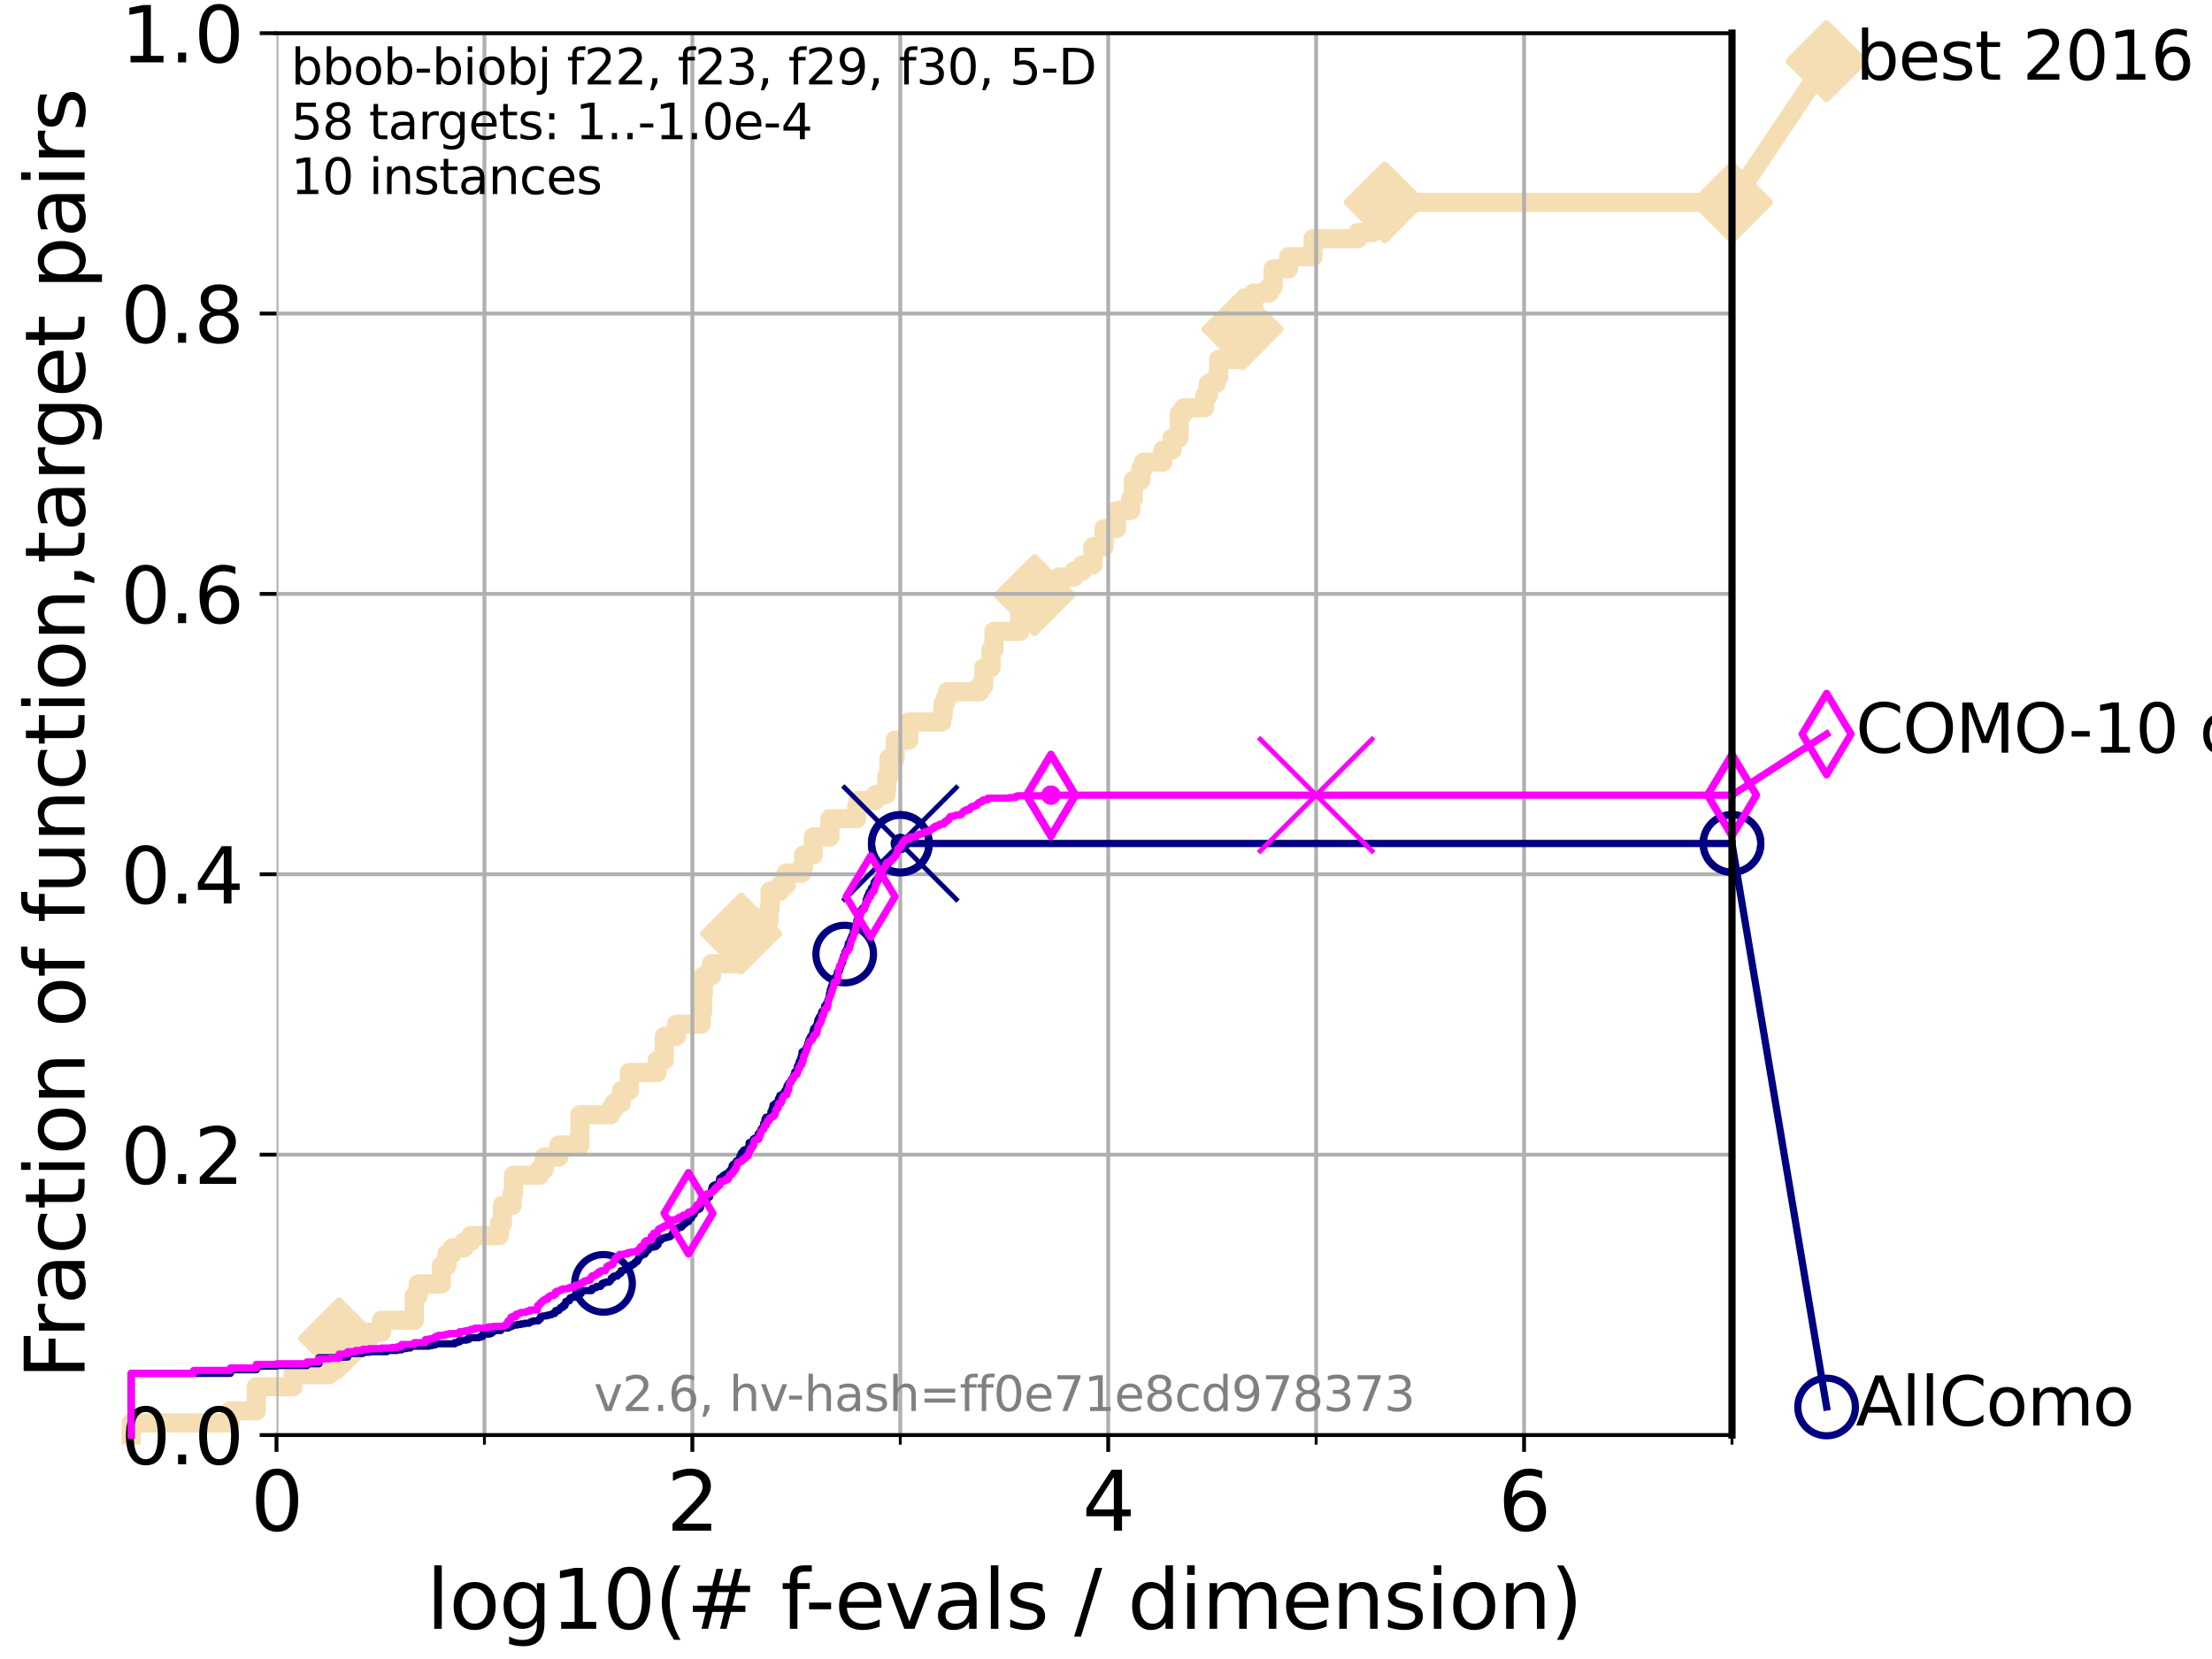 <?xml version="1.0" encoding="utf-8" standalone="no"?>
<!DOCTYPE svg PUBLIC "-//W3C//DTD SVG 1.1//EN"
  "http://www.w3.org/Graphics/SVG/1.1/DTD/svg11.dtd">
<svg xmlns:xlink="http://www.w3.org/1999/xlink" width="460.8pt" height="345.6pt" viewBox="0 0 460.8 345.6" xmlns="http://www.w3.org/2000/svg" version="1.1">
 <defs>
  <style type="text/css">*{stroke-linejoin: round; stroke-linecap: butt}</style>
 </defs>
 <g id="figure_1">
  <g id="patch_1">
   <path d="M 0 345.6 
L 460.8 345.6 
L 460.8 0 
L 0 0 
z
" style="fill: #ffffff"/>
  </g>
  <g id="axes_1">
   <g id="patch_2">
    <path d="M 57.6 298.944 
L 360.806 298.944 
L 360.806 6.912 
L 57.6 6.912 
z
" style="fill: #ffffff"/>
   </g>
   <g id="line2d_1">
    <path d="M 27.324 298.944 
L 27.324 296.426 
L 47.991 296.426 
L 47.991 293.909 
L 53.402 293.909 
L 53.402 288.874 
L 61.03 288.874 
L 61.03 286.356 
L 68.657 286.356 
L 68.657 281.321 
L 70.639 281.321 
L 70.639 278.804 
L 76.969 278.804 
L 76.969 277.545 
L 79.481 277.545 
L 79.481 275.028 
L 86.307 275.028 
L 86.307 269.993 
L 87.108 269.993 
L 87.108 267.475 
L 91.923 267.475 
L 91.923 263.699 
L 93.099 263.699 
L 93.099 261.181 
L 94.206 261.181 
L 94.206 259.922 
L 96.718 259.922 
L 96.718 258.664 
L 98.078 258.664 
L 98.078 257.405 
L 104.029 257.405 
L 104.029 254.887 
L 104.656 254.887 
L 104.656 251.111 
L 106.699 251.111 
L 106.699 248.594 
L 106.974 248.594 
L 106.974 244.817 
L 112.386 244.817 
L 112.386 243.559 
L 113.381 243.559 
L 113.381 241.041 
L 116.419 241.041 
L 116.419 238.524 
L 120.814 238.524 
L 120.814 232.23 
L 127.181 232.23 
L 127.181 230.971 
L 128.001 230.971 
L 128.001 229.712 
L 129.458 229.712 
L 129.458 227.195 
L 131.116 227.195 
L 131.116 223.418 
L 136.92 223.418 
L 136.92 220.901 
L 138.362 220.901 
L 138.413 215.866 
L 140.906 215.866 
L 140.906 213.348 
L 146.058 213.348 
L 146.058 210.831 
L 146.362 210.831 
L 146.362 207.055 
L 146.53 207.055 
L 146.53 203.278 
L 148.216 203.278 
L 148.216 200.761 
L 153.651 200.761 
L 153.651 198.243 
L 153.945 198.243 
L 153.945 196.985 
L 154.389 196.985 
L 154.389 194.467 
L 155.495 194.467 
L 155.495 191.95 
L 160.191 191.95 
L 160.191 189.432 
L 160.415 189.432 
L 160.415 185.656 
L 162.521 185.656 
L 162.521 184.397 
L 163.773 184.397 
L 163.773 181.879 
L 166.984 181.879 
L 166.984 180.621 
L 167.406 180.621 
L 167.406 178.103 
L 169.443 178.103 
L 169.443 174.327 
L 172.889 174.327 
L 172.889 170.551 
L 178.462 170.551 
L 178.462 168.033 
L 178.698 168.033 
L 178.698 166.774 
L 182.383 166.774 
L 182.383 165.516 
L 184.59 165.516 
L 184.59 164.257 
L 184.73 164.257 
L 184.73 161.739 
L 185.184 161.739 
L 185.184 157.963 
L 186.469 157.963 
L 186.469 154.187 
L 189.297 154.187 
L 189.297 150.41 
L 196.191 150.41 
L 196.191 149.152 
L 196.46 149.152 
L 196.46 146.634 
L 196.945 146.634 
L 196.945 145.375 
L 197.359 145.375 
L 197.359 144.117 
L 204.079 144.117 
L 204.079 142.858 
L 204.944 142.858 
L 204.944 139.082 
L 206.452 139.082 
L 206.452 135.305 
L 207.054 135.305 
L 207.054 131.529 
L 212.428 131.529 
L 212.428 127.753 
L 213.692 127.753 
L 213.692 125.235 
L 215.521 125.235 
L 215.521 123.977 
L 217.901 123.977 
L 217.901 121.459 
L 220.602 121.459 
L 220.602 120.2 
L 223.772 120.2 
L 223.772 118.942 
L 225.493 118.942 
L 225.493 117.683 
L 227.668 117.683 
L 227.668 113.906 
L 229.997 113.906 
L 229.997 110.13 
L 232.58 110.13 
L 232.58 106.354 
L 235.556 106.354 
L 235.556 103.836 
L 236.104 103.836 
L 236.104 100.06 
L 237.66 100.06 
L 237.66 97.543 
L 238.216 97.543 
L 238.216 96.284 
L 242.241 96.284 
L 242.241 93.766 
L 244.166 93.766 
L 244.166 91.249 
L 245.603 91.249 
L 245.673 86.214 
L 246.557 86.214 
L 246.557 84.955 
L 250.938 84.955 
L 250.938 82.438 
L 251.707 82.438 
L 251.707 79.92 
L 253.304 79.92 
L 253.304 78.661 
L 253.853 78.661 
L 253.853 74.885 
L 257.878 74.885 
L 257.878 71.109 
L 258.837 71.109 
L 258.939 66.074 
L 259.03 66.074 
L 259.03 63.556 
L 261.169 63.556 
L 261.169 61.039 
L 264.35 61.039 
L 264.35 59.78 
L 265.224 59.78 
L 265.224 56.004 
L 268.433 56.004 
L 268.433 53.486 
L 273.542 53.486 
L 273.542 49.71 
L 282.856 49.71 
L 282.856 48.451 
L 285.971 48.451 
L 285.971 45.934 
L 288.466 45.934 
L 288.466 42.157 
L 360.806 42.157 
L 360.806 42.157 
" style="fill: none; stroke: #f5deb3; stroke-width: 4; stroke-linecap: square"/>
   </g>
   <g id="line2d_2">
    <defs>
     <path id="m230c00b998" d="M -0 7.778 
L 7.778 0 
L 0 -7.778 
L -7.778 -0 
z
" style="stroke: #f5deb3; stroke-width: 1.5; stroke-linejoin: miter"/>
    </defs>
    <g>
     <use xlink:href="#m230c00b998" x="70.639" y="278.804" style="fill: #f5deb3; stroke: #f5deb3; stroke-width: 1.5; stroke-linejoin: miter"/>
     <use xlink:href="#m230c00b998" x="154.389" y="194.467" style="fill: #f5deb3; stroke: #f5deb3; stroke-width: 1.5; stroke-linejoin: miter"/>
     <use xlink:href="#m230c00b998" x="215.521" y="123.977" style="fill: #f5deb3; stroke: #f5deb3; stroke-width: 1.5; stroke-linejoin: miter"/>
     <use xlink:href="#m230c00b998" x="258.837" y="68.591" style="fill: #f5deb3; stroke: #f5deb3; stroke-width: 1.5; stroke-linejoin: miter"/>
     <use xlink:href="#m230c00b998" x="288.466" y="42.157" style="fill: #f5deb3; stroke: #f5deb3; stroke-width: 1.5; stroke-linejoin: miter"/>
     <use xlink:href="#m230c00b998" x="360.806" y="42.157" style="fill: #f5deb3; stroke: #f5deb3; stroke-width: 1.5; stroke-linejoin: miter"/>
    </g>
   </g>
   <g id="line2d_3">
    <path style="fill: none; stroke: #f5deb3; stroke-width: 4; stroke-linecap: square"/>
    <g/>
   </g>
   <g id="line2d_4">
    <path d="M 360.806 42.157 
L 380.515 12.753 
" style="fill: none; stroke: #f5deb3; stroke-width: 4; stroke-linecap: square"/>
    <g>
     <use xlink:href="#m230c00b998" x="360.806" y="42.157" style="fill: #f5deb3; stroke: #f5deb3; stroke-width: 1.5; stroke-linejoin: miter"/>
     <use xlink:href="#m230c00b998" x="380.515" y="12.753" style="fill: #f5deb3; stroke: #f5deb3; stroke-width: 1.5; stroke-linejoin: miter"/>
    </g>
   </g>
   <g id="matplotlib.axis_1">
    <g id="xtick_1">
     <g id="line2d_5">
      <path d="M 57.6 298.944 
L 57.6 6.912 
" clip-path="url(#pdc526d0498)" style="fill: none; stroke: #b0b0b0; stroke-width: 0.8; stroke-linecap: square"/>
     </g>
     <g id="line2d_6">
      <defs>
       <path id="m3f8cbb771a" d="M 0 0 
L 0 3.5 
" style="stroke: #000000; stroke-width: 0.8"/>
      </defs>
      <g>
       <use xlink:href="#m3f8cbb771a" x="57.6" y="298.944" style="stroke: #000000; stroke-width: 0.8"/>
      </g>
     </g>
     <g id="text_1">
      <!-- 0 -->
      <g transform="translate(52.192 318.861) scale(0.17 -0.17)">
       <defs>
        <path id="DejaVuSans-30" d="M 2034 4250 
Q 1547 4250 1301 3770 
Q 1056 3291 1056 2328 
Q 1056 1369 1301 889 
Q 1547 409 2034 409 
Q 2525 409 2770 889 
Q 3016 1369 3016 2328 
Q 3016 3291 2770 3770 
Q 2525 4250 2034 4250 
z
M 2034 4750 
Q 2819 4750 3233 4129 
Q 3647 3509 3647 2328 
Q 3647 1150 3233 529 
Q 2819 -91 2034 -91 
Q 1250 -91 836 529 
Q 422 1150 422 2328 
Q 422 3509 836 4129 
Q 1250 4750 2034 4750 
z
" transform="scale(0.016)"/>
       </defs>
       <use xlink:href="#DejaVuSans-30"/>
      </g>
     </g>
    </g>
    <g id="xtick_2">
     <g id="line2d_7">
      <path d="M 144.23 298.944 
L 144.23 6.912 
" clip-path="url(#pdc526d0498)" style="fill: none; stroke: #b0b0b0; stroke-width: 0.8; stroke-linecap: square"/>
     </g>
     <g id="line2d_8">
      <g>
       <use xlink:href="#m3f8cbb771a" x="144.23" y="298.944" style="stroke: #000000; stroke-width: 0.8"/>
      </g>
     </g>
     <g id="text_2">
      <!-- 2 -->
      <g transform="translate(138.822 318.861) scale(0.17 -0.17)">
       <defs>
        <path id="DejaVuSans-32" d="M 1228 531 
L 3431 531 
L 3431 0 
L 469 0 
L 469 531 
Q 828 903 1448 1529 
Q 2069 2156 2228 2338 
Q 2531 2678 2651 2914 
Q 2772 3150 2772 3378 
Q 2772 3750 2511 3984 
Q 2250 4219 1831 4219 
Q 1534 4219 1204 4116 
Q 875 4013 500 3803 
L 500 4441 
Q 881 4594 1212 4672 
Q 1544 4750 1819 4750 
Q 2544 4750 2975 4387 
Q 3406 4025 3406 3419 
Q 3406 3131 3298 2873 
Q 3191 2616 2906 2266 
Q 2828 2175 2409 1742 
Q 1991 1309 1228 531 
z
" transform="scale(0.016)"/>
       </defs>
       <use xlink:href="#DejaVuSans-32"/>
      </g>
     </g>
    </g>
    <g id="xtick_3">
     <g id="line2d_9">
      <path d="M 230.861 298.944 
L 230.861 6.912 
" clip-path="url(#pdc526d0498)" style="fill: none; stroke: #b0b0b0; stroke-width: 0.8; stroke-linecap: square"/>
     </g>
     <g id="line2d_10">
      <g>
       <use xlink:href="#m3f8cbb771a" x="230.861" y="298.944" style="stroke: #000000; stroke-width: 0.8"/>
      </g>
     </g>
     <g id="text_3">
      <!-- 4 -->
      <g transform="translate(225.453 318.861) scale(0.17 -0.17)">
       <defs>
        <path id="DejaVuSans-34" d="M 2419 4116 
L 825 1625 
L 2419 1625 
L 2419 4116 
z
M 2253 4666 
L 3047 4666 
L 3047 1625 
L 3713 1625 
L 3713 1100 
L 3047 1100 
L 3047 0 
L 2419 0 
L 2419 1100 
L 313 1100 
L 313 1709 
L 2253 4666 
z
" transform="scale(0.016)"/>
       </defs>
       <use xlink:href="#DejaVuSans-34"/>
      </g>
     </g>
    </g>
    <g id="xtick_4">
     <g id="line2d_11">
      <path d="M 317.491 298.944 
L 317.491 6.912 
" clip-path="url(#pdc526d0498)" style="fill: none; stroke: #b0b0b0; stroke-width: 0.8; stroke-linecap: square"/>
     </g>
     <g id="line2d_12">
      <g>
       <use xlink:href="#m3f8cbb771a" x="317.491" y="298.944" style="stroke: #000000; stroke-width: 0.8"/>
      </g>
     </g>
     <g id="text_4">
      <!-- 6 -->
      <g transform="translate(312.083 318.861) scale(0.17 -0.17)">
       <defs>
        <path id="DejaVuSans-36" d="M 2113 2584 
Q 1688 2584 1439 2293 
Q 1191 2003 1191 1497 
Q 1191 994 1439 701 
Q 1688 409 2113 409 
Q 2538 409 2786 701 
Q 3034 994 3034 1497 
Q 3034 2003 2786 2293 
Q 2538 2584 2113 2584 
z
M 3366 4563 
L 3366 3988 
Q 3128 4100 2886 4159 
Q 2644 4219 2406 4219 
Q 1781 4219 1451 3797 
Q 1122 3375 1075 2522 
Q 1259 2794 1537 2939 
Q 1816 3084 2150 3084 
Q 2853 3084 3261 2657 
Q 3669 2231 3669 1497 
Q 3669 778 3244 343 
Q 2819 -91 2113 -91 
Q 1303 -91 875 529 
Q 447 1150 447 2328 
Q 447 3434 972 4092 
Q 1497 4750 2381 4750 
Q 2619 4750 2861 4703 
Q 3103 4656 3366 4563 
z
" transform="scale(0.016)"/>
       </defs>
       <use xlink:href="#DejaVuSans-36"/>
      </g>
     </g>
    </g>
    <g id="xtick_5">
     <g id="line2d_13">
      <path d="M 100.915 298.944 
L 100.915 6.912 
" clip-path="url(#pdc526d0498)" style="fill: none; stroke: #b0b0b0; stroke-width: 0.8; stroke-linecap: square"/>
     </g>
     <g id="line2d_14">
      <defs>
       <path id="mc3d99a76f7" d="M 0 0 
L 0 2 
" style="stroke: #000000; stroke-width: 0.6"/>
      </defs>
      <g>
       <use xlink:href="#mc3d99a76f7" x="100.915" y="298.944" style="stroke: #000000; stroke-width: 0.6"/>
      </g>
     </g>
    </g>
    <g id="xtick_6">
     <g id="line2d_15">
      <path d="M 187.546 298.944 
L 187.546 6.912 
" clip-path="url(#pdc526d0498)" style="fill: none; stroke: #b0b0b0; stroke-width: 0.8; stroke-linecap: square"/>
     </g>
     <g id="line2d_16">
      <g>
       <use xlink:href="#mc3d99a76f7" x="187.546" y="298.944" style="stroke: #000000; stroke-width: 0.6"/>
      </g>
     </g>
    </g>
    <g id="xtick_7">
     <g id="line2d_17">
      <path d="M 274.176 298.944 
L 274.176 6.912 
" clip-path="url(#pdc526d0498)" style="fill: none; stroke: #b0b0b0; stroke-width: 0.8; stroke-linecap: square"/>
     </g>
     <g id="line2d_18">
      <g>
       <use xlink:href="#mc3d99a76f7" x="274.176" y="298.944" style="stroke: #000000; stroke-width: 0.6"/>
      </g>
     </g>
    </g>
    <g id="xtick_8">
     <g id="line2d_19">
      <path d="M 360.806 298.944 
L 360.806 6.912 
" clip-path="url(#pdc526d0498)" style="fill: none; stroke: #b0b0b0; stroke-width: 0.8; stroke-linecap: square"/>
     </g>
     <g id="line2d_20">
      <g>
       <use xlink:href="#mc3d99a76f7" x="360.806" y="298.944" style="stroke: #000000; stroke-width: 0.6"/>
      </g>
     </g>
    </g>
    <g id="text_5">
     <!-- log10(# f-evals / dimension) -->
     <g transform="translate(88.823 339.314) scale(0.17 -0.17)">
      <defs>
       <path id="DejaVuSans-6c" d="M 603 4863 
L 1178 4863 
L 1178 0 
L 603 0 
L 603 4863 
z
" transform="scale(0.016)"/>
       <path id="DejaVuSans-6f" d="M 1959 3097 
Q 1497 3097 1228 2736 
Q 959 2375 959 1747 
Q 959 1119 1226 758 
Q 1494 397 1959 397 
Q 2419 397 2687 759 
Q 2956 1122 2956 1747 
Q 2956 2369 2687 2733 
Q 2419 3097 1959 3097 
z
M 1959 3584 
Q 2709 3584 3137 3096 
Q 3566 2609 3566 1747 
Q 3566 888 3137 398 
Q 2709 -91 1959 -91 
Q 1206 -91 779 398 
Q 353 888 353 1747 
Q 353 2609 779 3096 
Q 1206 3584 1959 3584 
z
" transform="scale(0.016)"/>
       <path id="DejaVuSans-67" d="M 2906 1791 
Q 2906 2416 2648 2759 
Q 2391 3103 1925 3103 
Q 1463 3103 1205 2759 
Q 947 2416 947 1791 
Q 947 1169 1205 825 
Q 1463 481 1925 481 
Q 2391 481 2648 825 
Q 2906 1169 2906 1791 
z
M 3481 434 
Q 3481 -459 3084 -895 
Q 2688 -1331 1869 -1331 
Q 1566 -1331 1297 -1286 
Q 1028 -1241 775 -1147 
L 775 -588 
Q 1028 -725 1275 -790 
Q 1522 -856 1778 -856 
Q 2344 -856 2625 -561 
Q 2906 -266 2906 331 
L 2906 616 
Q 2728 306 2450 153 
Q 2172 0 1784 0 
Q 1141 0 747 490 
Q 353 981 353 1791 
Q 353 2603 747 3093 
Q 1141 3584 1784 3584 
Q 2172 3584 2450 3431 
Q 2728 3278 2906 2969 
L 2906 3500 
L 3481 3500 
L 3481 434 
z
" transform="scale(0.016)"/>
       <path id="DejaVuSans-31" d="M 794 531 
L 1825 531 
L 1825 4091 
L 703 3866 
L 703 4441 
L 1819 4666 
L 2450 4666 
L 2450 531 
L 3481 531 
L 3481 0 
L 794 0 
L 794 531 
z
" transform="scale(0.016)"/>
       <path id="DejaVuSans-28" d="M 1984 4856 
Q 1566 4138 1362 3434 
Q 1159 2731 1159 2009 
Q 1159 1288 1364 580 
Q 1569 -128 1984 -844 
L 1484 -844 
Q 1016 -109 783 600 
Q 550 1309 550 2009 
Q 550 2706 781 3412 
Q 1013 4119 1484 4856 
L 1984 4856 
z
" transform="scale(0.016)"/>
       <path id="DejaVuSans-23" d="M 3272 2816 
L 2363 2816 
L 2100 1772 
L 3016 1772 
L 3272 2816 
z
M 2803 4594 
L 2478 3297 
L 3391 3297 
L 3719 4594 
L 4219 4594 
L 3897 3297 
L 4872 3297 
L 4872 2816 
L 3775 2816 
L 3519 1772 
L 4513 1772 
L 4513 1294 
L 3397 1294 
L 3072 0 
L 2572 0 
L 2894 1294 
L 1978 1294 
L 1656 0 
L 1153 0 
L 1478 1294 
L 494 1294 
L 494 1772 
L 1594 1772 
L 1856 2816 
L 850 2816 
L 850 3297 
L 1978 3297 
L 2297 4594 
L 2803 4594 
z
" transform="scale(0.016)"/>
       <path id="DejaVuSans-20" transform="scale(0.016)"/>
       <path id="DejaVuSans-66" d="M 2375 4863 
L 2375 4384 
L 1825 4384 
Q 1516 4384 1395 4259 
Q 1275 4134 1275 3809 
L 1275 3500 
L 2222 3500 
L 2222 3053 
L 1275 3053 
L 1275 0 
L 697 0 
L 697 3053 
L 147 3053 
L 147 3500 
L 697 3500 
L 697 3744 
Q 697 4328 969 4595 
Q 1241 4863 1831 4863 
L 2375 4863 
z
" transform="scale(0.016)"/>
       <path id="DejaVuSans-2d" d="M 313 2009 
L 1997 2009 
L 1997 1497 
L 313 1497 
L 313 2009 
z
" transform="scale(0.016)"/>
       <path id="DejaVuSans-65" d="M 3597 1894 
L 3597 1613 
L 953 1613 
Q 991 1019 1311 708 
Q 1631 397 2203 397 
Q 2534 397 2845 478 
Q 3156 559 3463 722 
L 3463 178 
Q 3153 47 2828 -22 
Q 2503 -91 2169 -91 
Q 1331 -91 842 396 
Q 353 884 353 1716 
Q 353 2575 817 3079 
Q 1281 3584 2069 3584 
Q 2775 3584 3186 3129 
Q 3597 2675 3597 1894 
z
M 3022 2063 
Q 3016 2534 2758 2815 
Q 2500 3097 2075 3097 
Q 1594 3097 1305 2825 
Q 1016 2553 972 2059 
L 3022 2063 
z
" transform="scale(0.016)"/>
       <path id="DejaVuSans-76" d="M 191 3500 
L 800 3500 
L 1894 563 
L 2988 3500 
L 3597 3500 
L 2284 0 
L 1503 0 
L 191 3500 
z
" transform="scale(0.016)"/>
       <path id="DejaVuSans-61" d="M 2194 1759 
Q 1497 1759 1228 1600 
Q 959 1441 959 1056 
Q 959 750 1161 570 
Q 1363 391 1709 391 
Q 2188 391 2477 730 
Q 2766 1069 2766 1631 
L 2766 1759 
L 2194 1759 
z
M 3341 1997 
L 3341 0 
L 2766 0 
L 2766 531 
Q 2569 213 2275 61 
Q 1981 -91 1556 -91 
Q 1019 -91 701 211 
Q 384 513 384 1019 
Q 384 1609 779 1909 
Q 1175 2209 1959 2209 
L 2766 2209 
L 2766 2266 
Q 2766 2663 2505 2880 
Q 2244 3097 1772 3097 
Q 1472 3097 1187 3025 
Q 903 2953 641 2809 
L 641 3341 
Q 956 3463 1253 3523 
Q 1550 3584 1831 3584 
Q 2591 3584 2966 3190 
Q 3341 2797 3341 1997 
z
" transform="scale(0.016)"/>
       <path id="DejaVuSans-73" d="M 2834 3397 
L 2834 2853 
Q 2591 2978 2328 3040 
Q 2066 3103 1784 3103 
Q 1356 3103 1142 2972 
Q 928 2841 928 2578 
Q 928 2378 1081 2264 
Q 1234 2150 1697 2047 
L 1894 2003 
Q 2506 1872 2764 1633 
Q 3022 1394 3022 966 
Q 3022 478 2636 193 
Q 2250 -91 1575 -91 
Q 1294 -91 989 -36 
Q 684 19 347 128 
L 347 722 
Q 666 556 975 473 
Q 1284 391 1588 391 
Q 1994 391 2212 530 
Q 2431 669 2431 922 
Q 2431 1156 2273 1281 
Q 2116 1406 1581 1522 
L 1381 1569 
Q 847 1681 609 1914 
Q 372 2147 372 2553 
Q 372 3047 722 3315 
Q 1072 3584 1716 3584 
Q 2034 3584 2315 3537 
Q 2597 3491 2834 3397 
z
" transform="scale(0.016)"/>
       <path id="DejaVuSans-2f" d="M 1625 4666 
L 2156 4666 
L 531 -594 
L 0 -594 
L 1625 4666 
z
" transform="scale(0.016)"/>
       <path id="DejaVuSans-64" d="M 2906 2969 
L 2906 4863 
L 3481 4863 
L 3481 0 
L 2906 0 
L 2906 525 
Q 2725 213 2448 61 
Q 2172 -91 1784 -91 
Q 1150 -91 751 415 
Q 353 922 353 1747 
Q 353 2572 751 3078 
Q 1150 3584 1784 3584 
Q 2172 3584 2448 3432 
Q 2725 3281 2906 2969 
z
M 947 1747 
Q 947 1113 1208 752 
Q 1469 391 1925 391 
Q 2381 391 2643 752 
Q 2906 1113 2906 1747 
Q 2906 2381 2643 2742 
Q 2381 3103 1925 3103 
Q 1469 3103 1208 2742 
Q 947 2381 947 1747 
z
" transform="scale(0.016)"/>
       <path id="DejaVuSans-69" d="M 603 3500 
L 1178 3500 
L 1178 0 
L 603 0 
L 603 3500 
z
M 603 4863 
L 1178 4863 
L 1178 4134 
L 603 4134 
L 603 4863 
z
" transform="scale(0.016)"/>
       <path id="DejaVuSans-6d" d="M 3328 2828 
Q 3544 3216 3844 3400 
Q 4144 3584 4550 3584 
Q 5097 3584 5394 3201 
Q 5691 2819 5691 2113 
L 5691 0 
L 5113 0 
L 5113 2094 
Q 5113 2597 4934 2840 
Q 4756 3084 4391 3084 
Q 3944 3084 3684 2787 
Q 3425 2491 3425 1978 
L 3425 0 
L 2847 0 
L 2847 2094 
Q 2847 2600 2669 2842 
Q 2491 3084 2119 3084 
Q 1678 3084 1418 2786 
Q 1159 2488 1159 1978 
L 1159 0 
L 581 0 
L 581 3500 
L 1159 3500 
L 1159 2956 
Q 1356 3278 1631 3431 
Q 1906 3584 2284 3584 
Q 2666 3584 2933 3390 
Q 3200 3197 3328 2828 
z
" transform="scale(0.016)"/>
       <path id="DejaVuSans-6e" d="M 3513 2113 
L 3513 0 
L 2938 0 
L 2938 2094 
Q 2938 2591 2744 2837 
Q 2550 3084 2163 3084 
Q 1697 3084 1428 2787 
Q 1159 2491 1159 1978 
L 1159 0 
L 581 0 
L 581 3500 
L 1159 3500 
L 1159 2956 
Q 1366 3272 1645 3428 
Q 1925 3584 2291 3584 
Q 2894 3584 3203 3211 
Q 3513 2838 3513 2113 
z
" transform="scale(0.016)"/>
       <path id="DejaVuSans-29" d="M 513 4856 
L 1013 4856 
Q 1481 4119 1714 3412 
Q 1947 2706 1947 2009 
Q 1947 1309 1714 600 
Q 1481 -109 1013 -844 
L 513 -844 
Q 928 -128 1133 580 
Q 1338 1288 1338 2009 
Q 1338 2731 1133 3434 
Q 928 4138 513 4856 
z
" transform="scale(0.016)"/>
      </defs>
      <use xlink:href="#DejaVuSans-6c"/>
      <use xlink:href="#DejaVuSans-6f" x="27.783"/>
      <use xlink:href="#DejaVuSans-67" x="88.965"/>
      <use xlink:href="#DejaVuSans-31" x="152.441"/>
      <use xlink:href="#DejaVuSans-30" x="216.064"/>
      <use xlink:href="#DejaVuSans-28" x="279.688"/>
      <use xlink:href="#DejaVuSans-23" x="318.701"/>
      <use xlink:href="#DejaVuSans-20" x="402.49"/>
      <use xlink:href="#DejaVuSans-66" x="434.277"/>
      <use xlink:href="#DejaVuSans-2d" x="463.982"/>
      <use xlink:href="#DejaVuSans-65" x="500.066"/>
      <use xlink:href="#DejaVuSans-76" x="561.59"/>
      <use xlink:href="#DejaVuSans-61" x="620.77"/>
      <use xlink:href="#DejaVuSans-6c" x="682.049"/>
      <use xlink:href="#DejaVuSans-73" x="709.832"/>
      <use xlink:href="#DejaVuSans-20" x="761.932"/>
      <use xlink:href="#DejaVuSans-2f" x="793.719"/>
      <use xlink:href="#DejaVuSans-20" x="827.41"/>
      <use xlink:href="#DejaVuSans-64" x="859.197"/>
      <use xlink:href="#DejaVuSans-69" x="922.674"/>
      <use xlink:href="#DejaVuSans-6d" x="950.457"/>
      <use xlink:href="#DejaVuSans-65" x="1047.869"/>
      <use xlink:href="#DejaVuSans-6e" x="1109.393"/>
      <use xlink:href="#DejaVuSans-73" x="1172.771"/>
      <use xlink:href="#DejaVuSans-69" x="1224.871"/>
      <use xlink:href="#DejaVuSans-6f" x="1252.654"/>
      <use xlink:href="#DejaVuSans-6e" x="1313.836"/>
      <use xlink:href="#DejaVuSans-29" x="1377.215"/>
     </g>
    </g>
   </g>
   <g id="matplotlib.axis_2">
    <g id="ytick_1">
     <g id="line2d_21">
      <path d="M 57.6 298.944 
L 360.806 298.944 
" clip-path="url(#pdc526d0498)" style="fill: none; stroke: #b0b0b0; stroke-width: 0.8; stroke-linecap: square"/>
     </g>
     <g id="line2d_22">
      <defs>
       <path id="md3e6c24fa3" d="M 0 0 
L -3.5 0 
" style="stroke: #000000; stroke-width: 0.8"/>
      </defs>
      <g>
       <use xlink:href="#md3e6c24fa3" x="57.6" y="298.944" style="stroke: #000000; stroke-width: 0.8"/>
      </g>
     </g>
     <g id="text_6">
      <!-- 0.0 -->
      <g transform="translate(25.155 305.023) scale(0.16 -0.16)">
       <defs>
        <path id="DejaVuSans-2e" d="M 684 794 
L 1344 794 
L 1344 0 
L 684 0 
L 684 794 
z
" transform="scale(0.016)"/>
       </defs>
       <use xlink:href="#DejaVuSans-30"/>
       <use xlink:href="#DejaVuSans-2e" x="63.623"/>
       <use xlink:href="#DejaVuSans-30" x="95.41"/>
      </g>
     </g>
    </g>
    <g id="ytick_2">
     <g id="line2d_23">
      <path d="M 57.6 240.538 
L 360.806 240.538 
" clip-path="url(#pdc526d0498)" style="fill: none; stroke: #b0b0b0; stroke-width: 0.8; stroke-linecap: square"/>
     </g>
     <g id="line2d_24">
      <g>
       <use xlink:href="#md3e6c24fa3" x="57.6" y="240.538" style="stroke: #000000; stroke-width: 0.8"/>
      </g>
     </g>
     <g id="text_7">
      <!-- 0.2 -->
      <g transform="translate(25.155 246.616) scale(0.16 -0.16)">
       <use xlink:href="#DejaVuSans-30"/>
       <use xlink:href="#DejaVuSans-2e" x="63.623"/>
       <use xlink:href="#DejaVuSans-32" x="95.41"/>
      </g>
     </g>
    </g>
    <g id="ytick_3">
     <g id="line2d_25">
      <path d="M 57.6 182.131 
L 360.806 182.131 
" clip-path="url(#pdc526d0498)" style="fill: none; stroke: #b0b0b0; stroke-width: 0.8; stroke-linecap: square"/>
     </g>
     <g id="line2d_26">
      <g>
       <use xlink:href="#md3e6c24fa3" x="57.6" y="182.131" style="stroke: #000000; stroke-width: 0.8"/>
      </g>
     </g>
     <g id="text_8">
      <!-- 0.4 -->
      <g transform="translate(25.155 188.21) scale(0.16 -0.16)">
       <use xlink:href="#DejaVuSans-30"/>
       <use xlink:href="#DejaVuSans-2e" x="63.623"/>
       <use xlink:href="#DejaVuSans-34" x="95.41"/>
      </g>
     </g>
    </g>
    <g id="ytick_4">
     <g id="line2d_27">
      <path d="M 57.6 123.725 
L 360.806 123.725 
" clip-path="url(#pdc526d0498)" style="fill: none; stroke: #b0b0b0; stroke-width: 0.8; stroke-linecap: square"/>
     </g>
     <g id="line2d_28">
      <g>
       <use xlink:href="#md3e6c24fa3" x="57.6" y="123.725" style="stroke: #000000; stroke-width: 0.8"/>
      </g>
     </g>
     <g id="text_9">
      <!-- 0.6 -->
      <g transform="translate(25.155 129.804) scale(0.16 -0.16)">
       <use xlink:href="#DejaVuSans-30"/>
       <use xlink:href="#DejaVuSans-2e" x="63.623"/>
       <use xlink:href="#DejaVuSans-36" x="95.41"/>
      </g>
     </g>
    </g>
    <g id="ytick_5">
     <g id="line2d_29">
      <path d="M 57.6 65.318 
L 360.806 65.318 
" clip-path="url(#pdc526d0498)" style="fill: none; stroke: #b0b0b0; stroke-width: 0.8; stroke-linecap: square"/>
     </g>
     <g id="line2d_30">
      <g>
       <use xlink:href="#md3e6c24fa3" x="57.6" y="65.318" style="stroke: #000000; stroke-width: 0.8"/>
      </g>
     </g>
     <g id="text_10">
      <!-- 0.8 -->
      <g transform="translate(25.155 71.397) scale(0.16 -0.16)">
       <defs>
        <path id="DejaVuSans-38" d="M 2034 2216 
Q 1584 2216 1326 1975 
Q 1069 1734 1069 1313 
Q 1069 891 1326 650 
Q 1584 409 2034 409 
Q 2484 409 2743 651 
Q 3003 894 3003 1313 
Q 3003 1734 2745 1975 
Q 2488 2216 2034 2216 
z
M 1403 2484 
Q 997 2584 770 2862 
Q 544 3141 544 3541 
Q 544 4100 942 4425 
Q 1341 4750 2034 4750 
Q 2731 4750 3128 4425 
Q 3525 4100 3525 3541 
Q 3525 3141 3298 2862 
Q 3072 2584 2669 2484 
Q 3125 2378 3379 2068 
Q 3634 1759 3634 1313 
Q 3634 634 3220 271 
Q 2806 -91 2034 -91 
Q 1263 -91 848 271 
Q 434 634 434 1313 
Q 434 1759 690 2068 
Q 947 2378 1403 2484 
z
M 1172 3481 
Q 1172 3119 1398 2916 
Q 1625 2713 2034 2713 
Q 2441 2713 2670 2916 
Q 2900 3119 2900 3481 
Q 2900 3844 2670 4047 
Q 2441 4250 2034 4250 
Q 1625 4250 1398 4047 
Q 1172 3844 1172 3481 
z
" transform="scale(0.016)"/>
       </defs>
       <use xlink:href="#DejaVuSans-30"/>
       <use xlink:href="#DejaVuSans-2e" x="63.623"/>
       <use xlink:href="#DejaVuSans-38" x="95.41"/>
      </g>
     </g>
    </g>
    <g id="ytick_6">
     <g id="line2d_31">
      <path d="M 57.6 6.912 
L 360.806 6.912 
" clip-path="url(#pdc526d0498)" style="fill: none; stroke: #b0b0b0; stroke-width: 0.8; stroke-linecap: square"/>
     </g>
     <g id="line2d_32">
      <g>
       <use xlink:href="#md3e6c24fa3" x="57.6" y="6.912" style="stroke: #000000; stroke-width: 0.8"/>
      </g>
     </g>
     <g id="text_11">
      <!-- 1.0 -->
      <g transform="translate(25.155 12.991) scale(0.16 -0.16)">
       <use xlink:href="#DejaVuSans-31"/>
       <use xlink:href="#DejaVuSans-2e" x="63.623"/>
       <use xlink:href="#DejaVuSans-30" x="95.41"/>
      </g>
     </g>
    </g>
    <g id="text_12">
     <!-- Fraction of function,target pairs -->
     <g transform="translate(17.62 287.313) rotate(-90) scale(0.17 -0.17)">
      <defs>
       <path id="DejaVuSans-46" d="M 628 4666 
L 3309 4666 
L 3309 4134 
L 1259 4134 
L 1259 2759 
L 3109 2759 
L 3109 2228 
L 1259 2228 
L 1259 0 
L 628 0 
L 628 4666 
z
" transform="scale(0.016)"/>
       <path id="DejaVuSans-72" d="M 2631 2963 
Q 2534 3019 2420 3045 
Q 2306 3072 2169 3072 
Q 1681 3072 1420 2755 
Q 1159 2438 1159 1844 
L 1159 0 
L 581 0 
L 581 3500 
L 1159 3500 
L 1159 2956 
Q 1341 3275 1631 3429 
Q 1922 3584 2338 3584 
Q 2397 3584 2469 3576 
Q 2541 3569 2628 3553 
L 2631 2963 
z
" transform="scale(0.016)"/>
       <path id="DejaVuSans-63" d="M 3122 3366 
L 3122 2828 
Q 2878 2963 2633 3030 
Q 2388 3097 2138 3097 
Q 1578 3097 1268 2742 
Q 959 2388 959 1747 
Q 959 1106 1268 751 
Q 1578 397 2138 397 
Q 2388 397 2633 464 
Q 2878 531 3122 666 
L 3122 134 
Q 2881 22 2623 -34 
Q 2366 -91 2075 -91 
Q 1284 -91 818 406 
Q 353 903 353 1747 
Q 353 2603 823 3093 
Q 1294 3584 2113 3584 
Q 2378 3584 2631 3529 
Q 2884 3475 3122 3366 
z
" transform="scale(0.016)"/>
       <path id="DejaVuSans-74" d="M 1172 4494 
L 1172 3500 
L 2356 3500 
L 2356 3053 
L 1172 3053 
L 1172 1153 
Q 1172 725 1289 603 
Q 1406 481 1766 481 
L 2356 481 
L 2356 0 
L 1766 0 
Q 1100 0 847 248 
Q 594 497 594 1153 
L 594 3053 
L 172 3053 
L 172 3500 
L 594 3500 
L 594 4494 
L 1172 4494 
z
" transform="scale(0.016)"/>
       <path id="DejaVuSans-75" d="M 544 1381 
L 544 3500 
L 1119 3500 
L 1119 1403 
Q 1119 906 1312 657 
Q 1506 409 1894 409 
Q 2359 409 2629 706 
Q 2900 1003 2900 1516 
L 2900 3500 
L 3475 3500 
L 3475 0 
L 2900 0 
L 2900 538 
Q 2691 219 2414 64 
Q 2138 -91 1772 -91 
Q 1169 -91 856 284 
Q 544 659 544 1381 
z
M 1991 3584 
L 1991 3584 
z
" transform="scale(0.016)"/>
       <path id="DejaVuSans-2c" d="M 750 794 
L 1409 794 
L 1409 256 
L 897 -744 
L 494 -744 
L 750 256 
L 750 794 
z
" transform="scale(0.016)"/>
       <path id="DejaVuSans-70" d="M 1159 525 
L 1159 -1331 
L 581 -1331 
L 581 3500 
L 1159 3500 
L 1159 2969 
Q 1341 3281 1617 3432 
Q 1894 3584 2278 3584 
Q 2916 3584 3314 3078 
Q 3713 2572 3713 1747 
Q 3713 922 3314 415 
Q 2916 -91 2278 -91 
Q 1894 -91 1617 61 
Q 1341 213 1159 525 
z
M 3116 1747 
Q 3116 2381 2855 2742 
Q 2594 3103 2138 3103 
Q 1681 3103 1420 2742 
Q 1159 2381 1159 1747 
Q 1159 1113 1420 752 
Q 1681 391 2138 391 
Q 2594 391 2855 752 
Q 3116 1113 3116 1747 
z
" transform="scale(0.016)"/>
      </defs>
      <use xlink:href="#DejaVuSans-46"/>
      <use xlink:href="#DejaVuSans-72" x="50.27"/>
      <use xlink:href="#DejaVuSans-61" x="91.383"/>
      <use xlink:href="#DejaVuSans-63" x="152.662"/>
      <use xlink:href="#DejaVuSans-74" x="207.643"/>
      <use xlink:href="#DejaVuSans-69" x="246.852"/>
      <use xlink:href="#DejaVuSans-6f" x="274.635"/>
      <use xlink:href="#DejaVuSans-6e" x="335.816"/>
      <use xlink:href="#DejaVuSans-20" x="399.195"/>
      <use xlink:href="#DejaVuSans-6f" x="430.982"/>
      <use xlink:href="#DejaVuSans-66" x="492.164"/>
      <use xlink:href="#DejaVuSans-20" x="527.369"/>
      <use xlink:href="#DejaVuSans-66" x="559.156"/>
      <use xlink:href="#DejaVuSans-75" x="594.361"/>
      <use xlink:href="#DejaVuSans-6e" x="657.74"/>
      <use xlink:href="#DejaVuSans-63" x="721.119"/>
      <use xlink:href="#DejaVuSans-74" x="776.1"/>
      <use xlink:href="#DejaVuSans-69" x="815.309"/>
      <use xlink:href="#DejaVuSans-6f" x="843.092"/>
      <use xlink:href="#DejaVuSans-6e" x="904.273"/>
      <use xlink:href="#DejaVuSans-2c" x="967.652"/>
      <use xlink:href="#DejaVuSans-74" x="999.439"/>
      <use xlink:href="#DejaVuSans-61" x="1038.648"/>
      <use xlink:href="#DejaVuSans-72" x="1099.928"/>
      <use xlink:href="#DejaVuSans-67" x="1139.291"/>
      <use xlink:href="#DejaVuSans-65" x="1202.768"/>
      <use xlink:href="#DejaVuSans-74" x="1264.291"/>
      <use xlink:href="#DejaVuSans-20" x="1303.5"/>
      <use xlink:href="#DejaVuSans-70" x="1335.287"/>
      <use xlink:href="#DejaVuSans-61" x="1398.764"/>
      <use xlink:href="#DejaVuSans-69" x="1460.043"/>
      <use xlink:href="#DejaVuSans-72" x="1487.826"/>
      <use xlink:href="#DejaVuSans-73" x="1528.939"/>
     </g>
    </g>
   </g>
   <g id="line2d_33">
    <defs>
     <path id="m3cf37a379f" d="M 0 1.5 
C 0.398 1.5 0.779 1.342 1.061 1.061 
C 1.342 0.779 1.5 0.398 1.5 0 
C 1.5 -0.398 1.342 -0.779 1.061 -1.061 
C 0.779 -1.342 0.398 -1.5 0 -1.5 
C -0.398 -1.5 -0.779 -1.342 -1.061 -1.061 
C -1.342 -0.779 -1.5 -0.398 -1.5 0 
C -1.5 0.398 -1.342 0.779 -1.061 1.061 
C -0.779 1.342 -0.398 1.5 0 1.5 
z
" style="stroke: #f5deb3"/>
    </defs>
    <g>
     <use xlink:href="#m3cf37a379f" x="288.466" y="42.157" style="fill: #f5deb3; stroke: #f5deb3"/>
     <use xlink:href="#m3cf37a379f" x="288.466" y="42.157" style="fill: #f5deb3; stroke: #f5deb3"/>
    </g>
   </g>
   <g id="line2d_34">
    <defs>
     <path id="m8a079ba65d" d="M 0 1.5 
C 0.398 1.5 0.779 1.342 1.061 1.061 
C 1.342 0.779 1.5 0.398 1.5 0 
C 1.5 -0.398 1.342 -0.779 1.061 -1.061 
C 0.779 -1.342 0.398 -1.5 0 -1.5 
C -0.398 -1.5 -0.779 -1.342 -1.061 -1.061 
C -1.342 -0.779 -1.5 -0.398 -1.5 0 
C -1.5 0.398 -1.342 0.779 -1.061 1.061 
C -0.779 1.342 -0.398 1.5 0 1.5 
z
" style="stroke: #000080"/>
    </defs>
    <g>
     <use xlink:href="#m8a079ba65d" x="187.549" y="175.712" style="fill: #000080; stroke: #000080"/>
     <use xlink:href="#m8a079ba65d" x="187.549" y="175.712" style="fill: #000080; stroke: #000080"/>
    </g>
   </g>
   <g id="line2d_35">
    <path d="M 27.324 298.944 
L 27.324 286.105 
L 47.991 286.105 
L 47.991 285.349 
L 53.402 285.349 
L 53.402 284.594 
L 57.6 284.594 
L 57.6 284.468 
L 63.93 284.468 
L 63.93 284.091 
L 66.441 284.091 
L 66.441 282.832 
L 70.639 282.832 
L 70.639 282.706 
L 72.432 282.706 
L 72.432 281.951 
L 75.575 281.951 
L 75.575 281.699 
L 76.969 281.699 
L 76.969 281.573 
L 80.621 281.573 
L 80.621 281.321 
L 82.713 281.321 
L 82.713 281.196 
L 83.678 281.196 
L 83.678 280.944 
L 84.596 280.944 
L 84.596 280.818 
L 85.471 280.818 
L 85.471 280.44 
L 89.324 280.44 
L 89.324 280.314 
L 90.008 280.314 
L 90.008 280.188 
L 90.668 280.188 
L 90.668 279.937 
L 94.736 279.937 
L 94.736 279.685 
L 95.251 279.685 
L 95.251 279.559 
L 95.753 279.559 
L 95.753 279.181 
L 97.182 279.181 
L 97.182 279.056 
L 97.635 279.056 
L 97.635 278.678 
L 99.751 278.678 
L 99.751 278.552 
L 100.147 278.552 
L 100.147 278.426 
L 100.535 278.426 
L 100.535 277.923 
L 102.011 277.923 
L 102.011 277.797 
L 102.363 277.797 
L 102.363 277.545 
L 102.708 277.545 
L 102.708 277.293 
L 103.047 277.293 
L 103.047 277.167 
L 104.345 277.167 
L 104.345 276.664 
L 105.851 276.664 
L 105.851 276.412 
L 106.421 276.412 
L 106.421 276.286 
L 106.699 276.286 
L 106.699 276.16 
L 106.974 276.16 
L 106.974 276.035 
L 107.775 276.035 
L 107.775 275.909 
L 108.543 275.909 
L 108.543 275.783 
L 109.28 275.783 
L 109.28 275.657 
L 110.221 275.657 
L 110.221 275.531 
L 110.449 275.531 
L 110.449 275.405 
L 110.675 275.405 
L 110.675 275.279 
L 111.117 275.279 
L 111.117 275.153 
L 112.18 275.153 
L 112.18 274.902 
L 112.386 274.902 
L 112.386 274.776 
L 112.589 274.776 
L 112.589 274.272 
L 112.989 274.272 
L 112.989 274.146 
L 113.765 274.146 
L 113.765 274.021 
L 114.327 274.021 
L 114.327 273.895 
L 114.872 273.895 
L 114.872 273.769 
L 115.051 273.769 
L 115.051 273.643 
L 115.576 273.643 
L 115.576 273.391 
L 115.747 273.391 
L 115.747 273.014 
L 116.419 273.014 
L 116.419 272.762 
L 116.584 272.762 
L 116.584 272.636 
L 116.746 272.636 
L 116.746 272.384 
L 117.227 272.384 
L 117.227 272.007 
L 117.695 272.007 
L 117.695 271.629 
L 117.849 271.629 
L 117.849 271.125 
L 118.152 271.125 
L 118.152 271 
L 118.598 271 
L 118.598 270.748 
L 118.745 270.748 
L 118.745 270.37 
L 119.034 270.37 
L 119.034 270.244 
L 119.876 270.244 
L 119.876 269.615 
L 120.418 269.615 
L 120.418 269.489 
L 121.073 269.489 
L 121.073 268.86 
L 123.26 268.86 
L 123.26 268.482 
L 123.375 268.482 
L 123.375 268.356 
L 123.825 268.356 
L 123.825 268.23 
L 124.265 268.23 
L 124.265 267.979 
L 125.116 267.979 
L 125.219 267.727 
L 125.322 267.727 
L 125.425 267.349 
L 125.729 267.349 
L 125.729 267.223 
L 126.127 267.223 
L 126.127 267.097 
L 126.899 267.097 
L 126.994 266.846 
L 127.181 266.846 
L 127.274 266.468 
L 127.366 266.468 
L 127.366 266.216 
L 127.731 266.216 
L 127.822 265.839 
L 128.615 265.839 
L 128.615 265.587 
L 128.872 265.587 
L 128.872 265.335 
L 129.209 265.335 
L 129.209 265.209 
L 129.376 265.209 
L 129.376 264.706 
L 129.866 264.706 
L 129.866 264.58 
L 130.107 264.58 
L 130.107 264.454 
L 130.345 264.454 
L 130.345 264.202 
L 130.502 264.202 
L 130.502 264.076 
L 130.811 264.076 
L 130.811 263.825 
L 131.116 263.825 
L 131.116 263.699 
L 131.564 263.699 
L 131.564 263.447 
L 131.929 263.447 
L 131.929 263.321 
L 132.145 263.321 
L 132.145 263.069 
L 132.287 263.069 
L 132.287 262.944 
L 132.429 262.944 
L 132.429 262.818 
L 132.778 262.818 
L 132.778 262.566 
L 132.916 262.566 
L 132.916 262.188 
L 133.12 262.188 
L 133.188 261.811 
L 133.39 261.811 
L 133.39 261.433 
L 133.918 261.433 
L 133.918 261.307 
L 134.305 261.307 
L 134.305 261.055 
L 134.495 261.055 
L 134.558 260.426 
L 135.055 260.426 
L 135.116 260.048 
L 135.359 260.048 
L 135.359 259.922 
L 135.658 259.922 
L 135.658 259.797 
L 136.184 259.797 
L 136.184 259.671 
L 136.697 259.671 
L 136.753 259.293 
L 137.086 259.293 
L 137.196 258.412 
L 137.681 258.412 
L 137.681 258.034 
L 138.155 258.034 
L 138.155 257.908 
L 138.515 257.908 
L 138.515 257.783 
L 139.068 257.783 
L 139.068 257.657 
L 139.508 257.657 
L 139.508 257.531 
L 139.748 257.531 
L 139.844 257.279 
L 139.938 257.279 
L 139.938 257.153 
L 140.08 257.153 
L 140.127 256.776 
L 140.22 256.776 
L 140.22 256.65 
L 140.359 256.65 
L 140.359 256.146 
L 140.543 256.146 
L 140.543 256.02 
L 140.951 256.02 
L 140.951 255.894 
L 141.349 255.894 
L 141.349 255.643 
L 141.996 255.643 
L 142.08 255.265 
L 142.332 255.265 
L 142.373 255.013 
L 142.621 255.013 
L 142.621 254.887 
L 142.784 254.887 
L 142.784 254.636 
L 143.146 254.636 
L 143.146 254.51 
L 143.423 254.51 
L 143.423 254.006 
L 143.541 254.006 
L 143.541 253.88 
L 143.773 253.88 
L 143.773 253.755 
L 144.079 253.755 
L 144.117 253.125 
L 144.343 253.125 
L 144.343 252.999 
L 144.603 252.999 
L 144.64 252.622 
L 144.786 252.622 
L 144.859 252.118 
L 145.004 252.118 
L 145.004 251.992 
L 145.433 251.992 
L 145.433 251.866 
L 145.748 251.866 
L 145.782 251.615 
L 145.92 251.615 
L 146.023 251.111 
L 146.058 251.111 
L 146.126 250.734 
L 146.227 250.734 
L 146.295 250.482 
L 147.087 250.482 
L 147.087 250.23 
L 147.248 250.23 
L 147.248 249.475 
L 147.66 249.475 
L 147.66 249.349 
L 147.816 249.349 
L 147.909 248.72 
L 148.002 248.72 
L 148.063 248.468 
L 148.125 248.468 
L 148.216 247.713 
L 148.338 247.713 
L 148.368 247.209 
L 148.578 247.209 
L 148.608 246.957 
L 148.904 246.957 
L 148.904 246.831 
L 149.224 246.831 
L 149.224 246.706 
L 149.68 246.706 
L 149.736 246.328 
L 149.82 246.328 
L 149.848 245.95 
L 149.931 245.95 
L 149.931 245.447 
L 150.207 245.447 
L 150.317 245.195 
L 150.56 245.195 
L 150.56 244.943 
L 150.906 244.943 
L 150.906 244.692 
L 151.142 244.692 
L 151.142 244.566 
L 151.375 244.566 
L 151.375 244.44 
L 151.833 244.44 
L 151.933 243.936 
L 152.057 243.936 
L 152.057 243.81 
L 152.255 243.81 
L 152.328 243.559 
L 152.377 243.559 
L 152.402 243.307 
L 152.499 243.307 
L 152.523 242.803 
L 152.716 242.803 
L 152.716 242.552 
L 153.025 242.552 
L 153.025 242.426 
L 153.189 242.426 
L 153.189 242.174 
L 153.444 242.174 
L 153.444 241.796 
L 153.945 241.796 
L 154.034 241.419 
L 154.101 241.419 
L 154.146 240.789 
L 154.323 240.789 
L 154.432 240.16 
L 154.563 240.16 
L 154.563 240.034 
L 154.715 240.034 
L 154.779 239.782 
L 154.843 239.782 
L 154.843 239.656 
L 155.035 239.656 
L 155.035 239.531 
L 155.454 239.531 
L 155.454 239.405 
L 155.762 239.405 
L 155.762 239.279 
L 155.904 239.279 
L 155.904 238.901 
L 156.025 238.901 
L 156.066 238.02 
L 156.599 238.02 
L 156.677 237.768 
L 156.947 237.768 
L 156.947 237.265 
L 157.118 237.265 
L 157.118 237.139 
L 157.513 237.139 
L 157.513 237.013 
L 157.789 237.013 
L 157.807 236.635 
L 157.953 236.635 
L 157.971 236.132 
L 158.277 236.132 
L 158.277 235.754 
L 158.419 235.754 
L 158.507 235.377 
L 158.595 235.377 
L 158.595 235.125 
L 158.717 235.125 
L 158.717 234.999 
L 158.994 234.999 
L 159.097 233.992 
L 159.284 233.992 
L 159.368 233.111 
L 159.519 233.111 
L 159.569 232.733 
L 160.062 232.733 
L 160.062 232.607 
L 160.399 232.607 
L 160.399 232.482 
L 160.542 232.482 
L 160.589 231.6 
L 160.684 231.6 
L 160.793 231.349 
L 160.824 231.349 
L 160.84 230.971 
L 160.964 230.971 
L 161.041 230.216 
L 161.316 230.216 
L 161.377 229.964 
L 161.572 229.964 
L 161.572 229.838 
L 161.721 229.838 
L 161.721 229.712 
L 161.913 229.712 
L 161.957 229.461 
L 162.089 229.461 
L 162.176 228.831 
L 162.435 228.831 
L 162.449 228.202 
L 162.901 228.202 
L 162.901 227.95 
L 163.41 227.95 
L 163.437 227.321 
L 163.599 227.321 
L 163.599 227.069 
L 163.839 227.069 
L 163.932 226.314 
L 163.958 226.314 
L 163.958 226.188 
L 164.207 226.188 
L 164.246 225.684 
L 164.504 225.684 
L 164.504 225.432 
L 164.759 225.432 
L 164.847 224.803 
L 165.171 224.803 
L 165.282 224.174 
L 165.294 224.174 
L 165.294 224.048 
L 165.416 224.048 
L 165.514 223.544 
L 165.562 223.544 
L 165.562 223.293 
L 165.863 223.293 
L 165.863 223.041 
L 166.005 223.041 
L 166.099 222.16 
L 166.135 222.16 
L 166.135 222.034 
L 166.368 222.034 
L 166.472 221.153 
L 166.587 221.153 
L 166.679 220.775 
L 166.815 220.775 
L 166.883 220.146 
L 166.962 220.146 
L 167.062 219.39 
L 167.085 219.39 
L 167.085 219.139 
L 167.318 219.139 
L 167.318 219.013 
L 167.613 219.013 
L 167.613 218.761 
L 167.925 218.761 
L 168 218.132 
L 168.169 218.132 
L 168.264 217.376 
L 168.348 217.376 
L 168.348 217.251 
L 168.472 217.251 
L 168.504 216.621 
L 168.72 216.621 
L 168.771 216.118 
L 168.903 216.118 
L 168.913 215.866 
L 169.175 215.866 
L 169.264 215.237 
L 169.324 215.237 
L 169.423 214.607 
L 169.462 214.607 
L 169.531 214.23 
L 169.736 214.23 
L 169.775 213.978 
L 169.938 213.978 
L 169.938 213.852 
L 170.053 213.852 
L 170.139 213.474 
L 170.224 213.474 
L 170.309 212.719 
L 170.393 212.719 
L 170.431 212.341 
L 170.589 212.341 
L 170.672 211.838 
L 170.929 211.838 
L 170.974 211.586 
L 171.056 211.586 
L 171.146 210.831 
L 171.218 210.831 
L 171.218 210.705 
L 171.538 210.705 
L 171.538 210.453 
L 171.678 210.453 
L 171.783 209.572 
L 171.878 209.572 
L 171.878 209.446 
L 172.076 209.446 
L 172.127 209.069 
L 172.348 209.069 
L 172.39 208.691 
L 172.466 208.691 
L 172.466 208.313 
L 172.616 208.313 
L 172.707 207.558 
L 172.741 207.558 
L 172.807 206.929 
L 172.905 206.929 
L 172.962 206.173 
L 173.06 206.173 
L 173.141 205.67 
L 173.174 205.67 
L 173.174 205.544 
L 173.294 205.544 
L 173.366 205.041 
L 173.707 205.041 
L 173.707 204.915 
L 173.848 204.915 
L 173.871 203.656 
L 174.073 203.656 
L 174.073 203.53 
L 174.31 203.53 
L 174.408 202.649 
L 174.423 202.649 
L 174.423 202.523 
L 174.738 202.523 
L 174.827 202.145 
L 174.938 202.145 
L 175.026 201.516 
L 175.084 201.516 
L 175.172 201.138 
L 175.266 201.138 
L 175.36 200.509 
L 175.539 200.509 
L 175.61 199.754 
L 175.666 199.754 
L 175.673 199.25 
L 175.807 199.25 
L 175.842 198.999 
L 175.926 198.999 
L 176.017 198.369 
L 176.038 198.369 
L 176.038 198.243 
L 176.258 198.243 
L 176.334 197.74 
L 176.537 197.74 
L 176.638 196.985 
L 176.685 196.985 
L 176.725 196.481 
L 176.991 196.481 
L 177.07 195.852 
L 177.207 195.852 
L 177.272 195.348 
L 177.415 195.348 
L 177.486 194.845 
L 177.582 194.845 
L 177.639 194.593 
L 177.741 194.593 
L 177.76 193.964 
L 177.867 193.964 
L 177.968 193.586 
L 178.005 193.586 
L 178.024 193.208 
L 178.241 193.208 
L 178.339 192.579 
L 178.364 192.579 
L 178.443 192.075 
L 178.504 192.075 
L 178.517 191.698 
L 178.644 191.698 
L 178.752 191.194 
L 178.758 191.194 
L 178.842 190.187 
L 178.878 190.187 
L 178.878 190.061 
L 179.038 190.061 
L 179.038 189.936 
L 179.238 189.936 
L 179.273 189.684 
L 179.401 189.684 
L 179.401 189.558 
L 179.552 189.558 
L 179.552 189.432 
L 179.678 189.432 
L 179.678 189.18 
L 179.984 189.18 
L 180.062 188.803 
L 180.213 188.803 
L 180.28 188.551 
L 180.34 188.551 
L 180.434 187.418 
L 180.472 187.418 
L 180.472 187.292 
L 180.631 187.292 
L 180.658 186.789 
L 180.744 186.789 
L 180.836 186.411 
L 180.895 186.411 
L 180.991 186.159 
L 181.055 186.159 
L 181.087 185.782 
L 181.361 185.782 
L 181.429 185.53 
L 181.491 185.53 
L 181.506 185.026 
L 181.641 185.026 
L 181.641 184.9 
L 181.8 184.9 
L 181.8 184.649 
L 181.957 184.649 
L 182.038 184.145 
L 182.079 184.145 
L 182.094 183.768 
L 182.338 183.768 
L 182.388 183.39 
L 182.472 183.39 
L 182.472 183.264 
L 183.03 183.264 
L 183.107 182.635 
L 183.39 182.635 
L 183.423 182.383 
L 183.78 182.383 
L 183.826 182.005 
L 183.94 182.005 
L 184.045 181.502 
L 184.158 181.502 
L 184.261 181.25 
L 184.373 181.25 
L 184.453 180.621 
L 184.577 180.621 
L 184.612 180.369 
L 184.844 180.369 
L 184.947 179.74 
L 185.256 179.74 
L 185.256 179.488 
L 185.387 179.488 
L 185.471 179.236 
L 185.526 179.236 
L 185.605 178.858 
L 185.709 178.858 
L 185.709 178.733 
L 185.891 178.733 
L 185.891 178.607 
L 186.022 178.607 
L 186.042 178.355 
L 186.366 178.355 
L 186.366 178.229 
L 186.509 178.229 
L 186.509 178.103 
L 186.64 178.103 
L 186.75 177.348 
L 186.782 177.348 
L 186.832 176.97 
L 186.969 176.97 
L 186.969 176.719 
L 187.166 176.719 
L 187.242 176.089 
L 187.493 176.089 
L 187.549 175.712 
L 360.806 175.712 
L 360.806 175.712 
" style="fill: none; stroke: #000080; stroke-width: 1.5; stroke-linecap: square"/>
   </g>
   <g id="line2d_36">
    <defs>
     <path id="me20b306565" d="M 0 6 
C 1.591 6 3.117 5.368 4.243 4.243 
C 5.368 3.117 6 1.591 6 0 
C 6 -1.591 5.368 -3.117 4.243 -4.243 
C 3.117 -5.368 1.591 -6 0 -6 
C -1.591 -6 -3.117 -5.368 -4.243 -4.243 
C -5.368 -3.117 -6 -1.591 -6 0 
C -6 1.591 -5.368 3.117 -4.243 4.243 
C -3.117 5.368 -1.591 6 0 6 
z
" style="stroke: #000080; stroke-width: 1.5"/>
    </defs>
    <g>
     <use xlink:href="#me20b306565" x="125.729" y="267.349" style="fill-opacity: 0; stroke: #000080; stroke-width: 1.5"/>
     <use xlink:href="#me20b306565" x="175.968" y="198.747" style="fill-opacity: 0; stroke: #000080; stroke-width: 1.5"/>
     <use xlink:href="#me20b306565" x="187.549" y="175.837" style="fill-opacity: 0; stroke: #000080; stroke-width: 1.5"/>
     <use xlink:href="#me20b306565" x="187.549" y="175.712" style="fill-opacity: 0; stroke: #000080; stroke-width: 1.5"/>
     <use xlink:href="#me20b306565" x="187.549" y="175.712" style="fill-opacity: 0; stroke: #000080; stroke-width: 1.5"/>
     <use xlink:href="#me20b306565" x="360.806" y="175.712" style="fill-opacity: 0; stroke: #000080; stroke-width: 1.5"/>
    </g>
   </g>
   <g id="line2d_37">
    <path style="fill: none; stroke: #000080; stroke-width: 1.5; stroke-linecap: square"/>
    <g/>
   </g>
   <g id="line2d_38">
    <path d="M 187.564 175.712 
" clip-path="url(#pdc526d0498)" style="fill: none; stroke: #000080; stroke-width: 1.5; stroke-linecap: square"/>
    <defs>
     <path id="mb50a616b96" d="M -12 12 
L 12 -12 
M -12 -12 
L 12 12 
" style="stroke: #000080"/>
    </defs>
    <g clip-path="url(#pdc526d0498)">
     <use xlink:href="#mb50a616b96" x="187.564" y="175.712" style="fill: #000080; stroke: #000080"/>
    </g>
   </g>
   <g id="line2d_39">
    <defs>
     <path id="mdce92c1ef6" d="M 0 1.5 
C 0.398 1.5 0.779 1.342 1.061 1.061 
C 1.342 0.779 1.5 0.398 1.5 0 
C 1.5 -0.398 1.342 -0.779 1.061 -1.061 
C 0.779 -1.342 0.398 -1.5 0 -1.5 
C -0.398 -1.5 -0.779 -1.342 -1.061 -1.061 
C -1.342 -0.779 -1.5 -0.398 -1.5 0 
C -1.5 0.398 -1.342 0.779 -1.061 1.061 
C -0.779 1.342 -0.398 1.5 0 1.5 
z
" style="stroke: #ff00ff"/>
    </defs>
    <g>
     <use xlink:href="#mdce92c1ef6" x="218.93" y="165.641" style="fill: #ff00ff; stroke: #ff00ff"/>
     <use xlink:href="#mdce92c1ef6" x="218.93" y="165.641" style="fill: #ff00ff; stroke: #ff00ff"/>
    </g>
   </g>
   <g id="line2d_40">
    <path d="M 27.324 298.944 
L 27.324 286.105 
L 40.363 286.105 
L 40.363 285.475 
L 47.991 285.475 
L 47.991 284.972 
L 53.402 284.972 
L 53.402 284.217 
L 57.6 284.217 
L 57.6 284.091 
L 63.93 284.091 
L 63.93 283.713 
L 66.441 283.713 
L 66.441 283.084 
L 68.657 283.084 
L 68.657 282.958 
L 70.639 282.958 
L 70.639 282.077 
L 72.432 282.077 
L 72.432 281.573 
L 74.069 281.573 
L 74.069 281.321 
L 75.575 281.321 
L 75.575 281.07 
L 76.969 281.07 
L 76.969 280.944 
L 79.481 280.944 
L 79.481 280.818 
L 81.696 280.818 
L 81.696 280.692 
L 82.713 280.692 
L 82.713 280.566 
L 83.678 280.566 
L 83.678 280.063 
L 86.307 280.063 
L 86.307 279.685 
L 88.614 279.685 
L 88.614 279.056 
L 89.324 279.056 
L 89.324 278.93 
L 90.008 278.93 
L 90.008 278.804 
L 90.668 278.804 
L 90.668 278.426 
L 91.306 278.426 
L 91.306 278.174 
L 92.52 278.174 
L 92.52 278.049 
L 93.099 278.049 
L 93.099 277.923 
L 93.66 277.923 
L 93.66 277.797 
L 95.753 277.797 
L 95.753 277.419 
L 96.718 277.419 
L 96.718 277.293 
L 97.182 277.293 
L 97.182 277.167 
L 98.078 277.167 
L 98.078 276.916 
L 98.933 276.916 
L 98.933 276.664 
L 101.653 276.664 
L 101.653 276.412 
L 102.708 276.412 
L 102.708 276.286 
L 104.962 276.286 
L 104.962 276.16 
L 105.263 276.16 
L 105.263 276.035 
L 105.559 276.035 
L 105.559 275.657 
L 105.851 275.657 
L 105.851 275.153 
L 106.421 275.153 
L 106.421 274.398 
L 106.699 274.398 
L 106.699 274.272 
L 107.512 274.272 
L 107.512 273.769 
L 108.034 273.769 
L 108.034 273.643 
L 108.29 273.643 
L 108.29 273.517 
L 108.543 273.517 
L 108.543 273.391 
L 109.52 273.391 
L 109.52 273.265 
L 109.757 273.265 
L 109.757 273.139 
L 110.449 273.139 
L 110.449 272.888 
L 111.972 272.888 
L 111.972 272.007 
L 112.18 272.007 
L 112.18 271.881 
L 112.386 271.881 
L 112.386 271.629 
L 112.589 271.629 
L 112.589 271.377 
L 112.79 271.377 
L 112.79 271.251 
L 112.989 271.251 
L 112.989 271 
L 113.186 271 
L 113.186 270.874 
L 113.574 270.874 
L 113.574 270.622 
L 114.142 270.622 
L 114.142 270.244 
L 114.327 270.244 
L 114.327 270.118 
L 114.51 270.118 
L 114.51 269.993 
L 114.692 269.993 
L 114.692 269.867 
L 115.402 269.867 
L 115.402 269.615 
L 115.747 269.615 
L 115.747 269.111 
L 115.918 269.111 
L 115.918 268.986 
L 116.419 268.986 
L 116.419 268.86 
L 116.746 268.86 
L 116.746 268.734 
L 116.908 268.734 
L 116.908 268.608 
L 117.227 268.608 
L 117.227 268.482 
L 118.302 268.482 
L 118.302 268.356 
L 118.598 268.356 
L 118.598 268.23 
L 118.89 268.23 
L 118.89 268.104 
L 119.739 268.104 
L 119.739 267.853 
L 119.876 267.853 
L 119.876 267.727 
L 120.683 267.727 
L 120.683 267.601 
L 120.814 267.601 
L 120.814 267.475 
L 121.073 267.475 
L 121.073 267.223 
L 121.582 267.223 
L 121.582 266.972 
L 121.707 266.972 
L 121.707 266.846 
L 122.199 266.846 
L 122.199 266.72 
L 122.913 266.72 
L 122.913 266.342 
L 123.03 266.342 
L 123.03 266.216 
L 123.26 266.216 
L 123.26 265.839 
L 123.488 265.839 
L 123.488 265.713 
L 124.047 265.713 
L 124.047 265.587 
L 124.265 265.587 
L 124.265 265.335 
L 124.695 265.335 
L 124.695 264.958 
L 125.219 264.958 
L 125.219 264.706 
L 126.127 264.706 
L 126.226 264.328 
L 126.323 264.328 
L 126.421 263.825 
L 126.709 263.825 
L 126.804 263.573 
L 127.366 263.573 
L 127.366 263.447 
L 127.641 263.447 
L 127.641 263.069 
L 127.822 263.069 
L 127.822 262.692 
L 128.001 262.692 
L 128.09 262.188 
L 128.266 262.188 
L 128.266 262.062 
L 128.441 262.062 
L 128.441 261.936 
L 128.615 261.936 
L 128.615 261.685 
L 128.957 261.685 
L 129.041 261.307 
L 130.107 261.307 
L 130.107 261.181 
L 130.811 261.181 
L 130.811 260.929 
L 131.49 260.929 
L 131.49 260.804 
L 132.778 260.804 
L 132.778 260.426 
L 133.188 260.426 
L 133.188 260.3 
L 133.39 260.3 
L 133.457 259.671 
L 133.983 259.671 
L 134.048 259.293 
L 134.177 259.293 
L 134.177 258.915 
L 134.305 258.915 
L 134.305 258.664 
L 134.684 258.664 
L 134.684 258.412 
L 135.539 258.412 
L 135.539 258.286 
L 135.658 258.286 
L 135.658 257.531 
L 136.069 257.531 
L 136.069 257.279 
L 136.184 257.279 
L 136.184 256.901 
L 136.975 256.901 
L 137.086 256.272 
L 137.196 256.272 
L 137.196 256.02 
L 137.681 256.02 
L 137.681 255.769 
L 138.155 255.769 
L 138.155 255.517 
L 138.413 255.517 
L 138.413 255.391 
L 138.768 255.391 
L 138.768 255.265 
L 139.411 255.265 
L 139.508 254.384 
L 139.701 254.384 
L 139.701 254.132 
L 140.771 254.132 
L 140.771 254.006 
L 141.261 254.006 
L 141.349 253.629 
L 141.953 253.629 
L 141.953 253.377 
L 142.332 253.377 
L 142.332 253.125 
L 143.066 253.125 
L 143.106 252.873 
L 143.186 252.873 
L 143.186 252.748 
L 143.423 252.748 
L 143.423 252.496 
L 143.927 252.496 
L 143.927 252.37 
L 144.117 252.37 
L 144.117 252.244 
L 144.455 252.244 
L 144.455 251.992 
L 144.786 251.992 
L 144.859 251.615 
L 144.932 251.615 
L 144.932 251.363 
L 145.112 251.363 
L 145.184 250.985 
L 145.678 250.985 
L 145.748 250.482 
L 145.817 250.482 
L 145.92 250.104 
L 146.058 250.104 
L 146.058 249.727 
L 146.261 249.727 
L 146.362 249.349 
L 146.662 249.349 
L 146.662 249.223 
L 146.957 249.223 
L 147.055 248.971 
L 147.248 248.971 
L 147.248 248.72 
L 147.534 248.72 
L 147.534 248.594 
L 148.094 248.594 
L 148.094 248.342 
L 148.458 248.342 
L 148.458 248.09 
L 148.667 248.09 
L 148.667 247.964 
L 148.904 247.964 
L 148.933 247.587 
L 149.166 247.587 
L 149.166 247.335 
L 149.425 247.335 
L 149.453 247.083 
L 149.792 247.083 
L 149.792 246.957 
L 149.931 246.957 
L 150.042 246.58 
L 150.07 246.58 
L 150.097 246.076 
L 150.827 246.076 
L 150.827 245.95 
L 151.142 245.95 
L 151.142 245.699 
L 151.656 245.699 
L 151.656 245.447 
L 151.833 245.447 
L 151.833 245.069 
L 151.958 245.069 
L 152.033 244.692 
L 152.426 244.692 
L 152.499 244.44 
L 152.571 244.44 
L 152.596 244.188 
L 152.811 244.188 
L 152.811 244.062 
L 152.93 244.062 
L 153.025 243.559 
L 153.236 243.559 
L 153.236 243.433 
L 153.352 243.433 
L 153.352 243.181 
L 153.467 243.181 
L 153.559 242.552 
L 153.605 242.552 
L 153.628 242.174 
L 153.967 242.174 
L 153.967 242.048 
L 154.212 242.048 
L 154.212 241.922 
L 154.563 241.922 
L 154.628 241.545 
L 154.95 241.545 
L 154.95 241.419 
L 155.099 241.419 
L 155.099 241.293 
L 155.288 241.293 
L 155.308 241.041 
L 155.516 241.041 
L 155.557 240.789 
L 155.844 240.789 
L 155.925 240.412 
L 155.965 240.412 
L 155.985 240.034 
L 156.086 240.034 
L 156.086 239.908 
L 156.205 239.908 
L 156.225 239.531 
L 156.423 239.531 
L 156.423 239.153 
L 156.58 239.153 
L 156.58 239.027 
L 156.716 239.027 
L 156.716 238.775 
L 156.909 238.775 
L 156.909 238.524 
L 157.023 238.524 
L 157.118 237.642 
L 157.251 237.642 
L 157.251 237.517 
L 157.401 237.517 
L 157.401 237.391 
L 157.935 237.391 
L 157.935 237.265 
L 158.116 237.265 
L 158.205 236.51 
L 158.401 236.51 
L 158.437 235.754 
L 158.595 235.754 
L 158.595 235.628 
L 158.752 235.628 
L 158.839 235.377 
L 158.908 235.377 
L 158.908 235.251 
L 159.114 235.251 
L 159.216 234.621 
L 159.334 234.621 
L 159.334 234.37 
L 159.685 234.37 
L 159.718 233.866 
L 159.817 233.866 
L 159.866 233.489 
L 160.223 233.489 
L 160.223 233.111 
L 160.399 233.111 
L 160.399 232.859 
L 160.652 232.859 
L 160.652 232.733 
L 160.948 232.733 
L 160.948 232.607 
L 161.133 232.607 
L 161.133 232.356 
L 161.377 232.356 
L 161.377 232.104 
L 161.512 232.104 
L 161.602 231.223 
L 161.781 231.223 
L 161.781 231.097 
L 161.913 231.097 
L 161.913 230.845 
L 162.103 230.845 
L 162.176 230.09 
L 162.234 230.09 
L 162.234 229.838 
L 162.691 229.838 
L 162.691 229.586 
L 162.817 229.586 
L 162.817 229.335 
L 162.929 229.335 
L 162.943 228.831 
L 163.054 228.831 
L 163.054 228.579 
L 163.192 228.579 
L 163.26 228.202 
L 163.478 228.202 
L 163.478 228.076 
L 163.919 228.076 
L 163.945 227.572 
L 164.064 227.572 
L 164.09 227.069 
L 164.298 227.069 
L 164.401 225.81 
L 164.504 225.81 
L 164.504 225.558 
L 164.733 225.558 
L 164.822 225.181 
L 164.847 225.181 
L 164.847 224.929 
L 165.059 224.929 
L 165.059 224.803 
L 165.208 224.803 
L 165.208 224.551 
L 165.355 224.551 
L 165.38 224.174 
L 165.623 224.174 
L 165.623 223.922 
L 165.886 223.922 
L 165.886 223.796 
L 166.052 223.796 
L 166.158 223.293 
L 166.24 223.293 
L 166.333 222.537 
L 166.564 222.537 
L 166.633 222.16 
L 166.679 222.16 
L 166.781 221.782 
L 167.051 221.782 
L 167.074 221.153 
L 167.285 221.153 
L 167.395 220.02 
L 167.57 220.02 
L 167.581 219.768 
L 167.689 219.768 
L 167.786 219.265 
L 167.808 219.265 
L 167.893 218.887 
L 168.042 218.887 
L 168.095 218.258 
L 168.253 218.258 
L 168.348 217.628 
L 168.441 217.628 
L 168.441 217.376 
L 168.566 217.376 
L 168.627 216.873 
L 168.903 216.873 
L 168.903 216.747 
L 169.044 216.747 
L 169.145 216.495 
L 169.314 216.495 
L 169.393 215.866 
L 169.541 215.866 
L 169.541 215.614 
L 169.919 215.614 
L 169.919 215.362 
L 170.129 215.362 
L 170.224 214.859 
L 170.252 214.859 
L 170.309 214.23 
L 170.365 214.23 
L 170.431 213.726 
L 170.57 213.726 
L 170.57 213.474 
L 170.709 213.474 
L 170.709 213.223 
L 170.892 213.223 
L 171.001 212.719 
L 171.101 212.719 
L 171.146 212.341 
L 171.218 212.341 
L 171.262 211.586 
L 171.529 211.586 
L 171.617 210.957 
L 171.695 210.957 
L 171.774 210.202 
L 172.127 210.202 
L 172.127 210.076 
L 172.314 210.076 
L 172.407 209.446 
L 172.483 209.446 
L 172.549 208.565 
L 172.616 208.565 
L 172.716 208.062 
L 172.765 208.062 
L 172.815 207.684 
L 172.946 207.684 
L 173.028 207.306 
L 173.06 207.306 
L 173.133 206.929 
L 173.206 206.929 
L 173.206 206.551 
L 173.35 206.551 
L 173.382 206.048 
L 173.494 206.048 
L 173.565 205.67 
L 173.621 205.67 
L 173.715 204.789 
L 173.863 204.789 
L 173.863 204.537 
L 174.211 204.537 
L 174.211 204.411 
L 174.439 204.411 
L 174.506 203.53 
L 174.604 203.53 
L 174.679 202.02 
L 174.731 202.02 
L 174.82 201.516 
L 174.842 201.516 
L 174.916 201.138 
L 175.15 201.138 
L 175.237 200.761 
L 175.28 200.761 
L 175.316 200.257 
L 175.446 200.257 
L 175.46 199.88 
L 175.588 199.88 
L 175.588 199.628 
L 175.73 199.628 
L 175.779 199.376 
L 175.961 199.376 
L 176.045 198.873 
L 176.079 198.873 
L 176.107 198.495 
L 176.238 198.495 
L 176.272 198.117 
L 176.652 198.117 
L 176.705 197.74 
L 176.832 197.74 
L 176.832 197.614 
L 176.958 197.614 
L 177.037 196.985 
L 177.109 196.985 
L 177.22 196.355 
L 177.24 196.355 
L 177.292 195.978 
L 177.415 195.978 
L 177.524 195.474 
L 177.588 195.474 
L 177.588 195.348 
L 177.728 195.348 
L 177.823 194.593 
L 177.867 194.593 
L 177.867 194.341 
L 178.117 194.341 
L 178.173 193.838 
L 178.241 193.838 
L 178.321 193.082 
L 178.37 193.082 
L 178.425 192.327 
L 178.498 192.327 
L 178.498 192.201 
L 178.62 192.201 
L 178.704 191.698 
L 178.83 191.698 
L 178.92 191.194 
L 178.991 191.194 
L 178.991 190.943 
L 179.138 190.943 
L 179.227 190.565 
L 179.297 190.565 
L 179.372 190.061 
L 179.436 190.061 
L 179.436 189.81 
L 179.649 189.81 
L 179.649 189.558 
L 179.86 189.558 
L 179.86 189.432 
L 180.074 189.432 
L 180.085 188.677 
L 180.362 188.677 
L 180.45 188.047 
L 180.489 188.047 
L 180.554 187.67 
L 180.825 187.67 
L 180.932 187.292 
L 180.938 187.292 
L 181.034 186.914 
L 181.076 186.914 
L 181.076 186.789 
L 181.361 186.789 
L 181.418 186.285 
L 181.558 186.285 
L 181.558 186.033 
L 181.697 186.033 
L 181.697 185.907 
L 181.841 185.907 
L 181.841 185.656 
L 182.114 185.656 
L 182.204 185.152 
L 182.239 185.152 
L 182.343 184.649 
L 182.353 184.649 
L 182.353 184.397 
L 182.487 184.397 
L 182.516 184.019 
L 182.6 184.019 
L 182.6 183.893 
L 182.736 183.893 
L 182.814 183.138 
L 182.852 183.138 
L 182.929 182.761 
L 183.045 182.761 
L 183.045 182.509 
L 183.577 182.509 
L 183.619 182.257 
L 183.725 182.257 
L 183.822 181.628 
L 183.849 181.628 
L 183.881 181.124 
L 184.05 181.124 
L 184.122 180.747 
L 184.266 180.747 
L 184.266 180.621 
L 184.444 180.621 
L 184.51 180.117 
L 184.621 180.117 
L 184.691 179.74 
L 184.804 179.74 
L 184.804 179.614 
L 185.184 179.614 
L 185.184 179.488 
L 185.547 179.488 
L 185.547 179.362 
L 185.693 179.362 
L 185.751 178.984 
L 185.912 178.984 
L 185.912 178.858 
L 186.18 178.858 
L 186.277 178.481 
L 186.422 178.481 
L 186.422 178.355 
L 186.553 178.355 
L 186.66 177.977 
L 186.758 177.977 
L 186.821 177.6 
L 186.965 177.6 
L 187.023 176.844 
L 187.154 176.844 
L 187.154 176.719 
L 187.406 176.719 
L 187.406 176.467 
L 187.549 176.467 
L 187.549 176.341 
L 187.789 176.341 
L 187.815 175.837 
L 187.966 175.837 
L 188.054 175.46 
L 188.105 175.46 
L 188.105 175.334 
L 188.463 175.334 
L 188.553 174.83 
L 189.461 174.83 
L 189.461 174.453 
L 189.711 174.453 
L 189.711 174.327 
L 190.694 174.327 
L 190.694 174.201 
L 191.041 174.201 
L 191.138 173.949 
L 191.225 173.949 
L 191.225 173.823 
L 191.626 173.823 
L 191.626 173.698 
L 192.26 173.698 
L 192.26 173.446 
L 192.553 173.446 
L 192.553 173.32 
L 193.009 173.32 
L 193.009 173.194 
L 193.457 173.194 
L 193.457 173.068 
L 193.77 173.068 
L 193.77 172.816 
L 193.996 172.816 
L 193.996 172.691 
L 194.277 172.691 
L 194.277 172.565 
L 194.494 172.565 
L 194.494 172.313 
L 194.867 172.313 
L 194.867 172.061 
L 195.34 172.061 
L 195.34 171.935 
L 195.778 171.935 
L 195.778 171.684 
L 196.644 171.684 
L 196.646 171.306 
L 196.961 171.306 
L 196.961 171.054 
L 197.127 171.054 
L 197.127 170.928 
L 197.521 170.928 
L 197.521 170.676 
L 197.723 170.676 
L 197.772 170.299 
L 197.874 170.299 
L 197.874 170.173 
L 198.086 170.173 
L 198.086 170.047 
L 198.862 170.047 
L 198.862 169.921 
L 199.096 169.921 
L 199.096 169.795 
L 199.977 169.795 
L 199.977 169.669 
L 200.316 169.669 
L 200.316 169.418 
L 200.436 169.418 
L 200.436 169.292 
L 200.555 169.292 
L 200.555 169.166 
L 200.709 169.166 
L 200.791 168.914 
L 201.292 168.914 
L 201.292 168.662 
L 202.029 168.662 
L 202.078 168.285 
L 202.247 168.285 
L 202.247 168.159 
L 202.383 168.159 
L 202.383 168.033 
L 202.71 168.033 
L 202.71 167.907 
L 203.18 167.907 
L 203.18 167.781 
L 203.487 167.781 
L 203.487 167.655 
L 203.633 167.655 
L 203.633 167.404 
L 203.803 167.404 
L 203.803 167.278 
L 203.92 167.278 
L 203.92 167.152 
L 204.293 167.152 
L 204.293 167.026 
L 204.613 167.026 
L 204.613 166.774 
L 204.754 166.774 
L 204.754 166.648 
L 205.765 166.648 
L 205.769 166.271 
L 210.188 166.271 
L 210.188 166.145 
L 211.58 166.145 
L 211.58 165.893 
L 211.954 165.893 
L 211.954 165.767 
L 218.93 165.767 
L 218.93 165.641 
L 360.806 165.641 
L 360.806 165.641 
" style="fill: none; stroke: #ff00ff; stroke-width: 1.5; stroke-linecap: square"/>
   </g>
   <g id="line2d_41">
    <defs>
     <path id="m56e5ce5db0" d="M -0 8.485 
L 5.091 0 
L 0 -8.485 
L -5.091 -0 
z
" style="stroke: #ff00ff; stroke-width: 1.5; stroke-linejoin: miter"/>
    </defs>
    <g>
     <use xlink:href="#m56e5ce5db0" x="143.423" y="252.748" style="fill-opacity: 0; stroke: #ff00ff; stroke-width: 1.5; stroke-linejoin: miter"/>
     <use xlink:href="#m56e5ce5db0" x="181.361" y="186.789" style="fill-opacity: 0; stroke: #ff00ff; stroke-width: 1.5; stroke-linejoin: miter"/>
     <use xlink:href="#m56e5ce5db0" x="218.93" y="165.767" style="fill-opacity: 0; stroke: #ff00ff; stroke-width: 1.5; stroke-linejoin: miter"/>
     <use xlink:href="#m56e5ce5db0" x="218.93" y="165.641" style="fill-opacity: 0; stroke: #ff00ff; stroke-width: 1.5; stroke-linejoin: miter"/>
     <use xlink:href="#m56e5ce5db0" x="218.93" y="165.641" style="fill-opacity: 0; stroke: #ff00ff; stroke-width: 1.5; stroke-linejoin: miter"/>
     <use xlink:href="#m56e5ce5db0" x="360.806" y="165.641" style="fill-opacity: 0; stroke: #ff00ff; stroke-width: 1.5; stroke-linejoin: miter"/>
    </g>
   </g>
   <g id="line2d_42">
    <path style="fill: none; stroke: #ff00ff; stroke-width: 1.5; stroke-linecap: square"/>
    <g/>
   </g>
   <g id="line2d_43">
    <path d="M 274.176 165.641 
" clip-path="url(#pdc526d0498)" style="fill: none; stroke: #ff00ff; stroke-width: 1.5; stroke-linecap: square"/>
    <defs>
     <path id="m1f7c3ef9a7" d="M -12 12 
L 12 -12 
M -12 -12 
L 12 12 
" style="stroke: #ff00ff"/>
    </defs>
    <g clip-path="url(#pdc526d0498)">
     <use xlink:href="#m1f7c3ef9a7" x="274.176" y="165.641" style="fill: #ff00ff; stroke: #ff00ff"/>
    </g>
   </g>
   <g id="line2d_44">
    <path d="M 360.806 175.712 
L 380.515 293.103 
" style="fill: none; stroke: #000080; stroke-width: 1.5; stroke-linecap: square"/>
    <g>
     <use xlink:href="#me20b306565" x="360.806" y="175.712" style="fill-opacity: 0; stroke: #000080; stroke-width: 1.5"/>
     <use xlink:href="#me20b306565" x="380.515" y="293.103" style="fill-opacity: 0; stroke: #000080; stroke-width: 1.5"/>
    </g>
   </g>
   <g id="line2d_45">
    <path d="M 360.806 165.641 
L 380.515 152.928 
" style="fill: none; stroke: #ff00ff; stroke-width: 1.5; stroke-linecap: square"/>
    <g>
     <use xlink:href="#m56e5ce5db0" x="360.806" y="165.641" style="fill-opacity: 0; stroke: #ff00ff; stroke-width: 1.5; stroke-linejoin: miter"/>
     <use xlink:href="#m56e5ce5db0" x="380.515" y="152.928" style="fill-opacity: 0; stroke: #ff00ff; stroke-width: 1.5; stroke-linejoin: miter"/>
    </g>
   </g>
   <g id="line2d_46">
    <path d="M 360.806 298.944 
L 360.806 6.912 
" style="fill: none; stroke: #000000; stroke-width: 1.5; stroke-linecap: square"/>
   </g>
   <g id="patch_3">
    <path d="M 57.6 298.944 
L 360.806 298.944 
" style="fill: none; stroke: #000000; stroke-width: 0.8; stroke-linejoin: miter; stroke-linecap: square"/>
   </g>
   <g id="patch_4">
    <path d="M 57.6 6.912 
L 360.806 6.912 
" style="fill: none; stroke: #000000; stroke-width: 0.8; stroke-linejoin: miter; stroke-linecap: square"/>
   </g>
   <g id="text_13">
    <!-- AllComo -->
    <g transform="translate(386.579 296.966) scale(0.14 -0.14)">
     <defs>
      <path id="DejaVuSans-41" d="M 2188 4044 
L 1331 1722 
L 3047 1722 
L 2188 4044 
z
M 1831 4666 
L 2547 4666 
L 4325 0 
L 3669 0 
L 3244 1197 
L 1141 1197 
L 716 0 
L 50 0 
L 1831 4666 
z
" transform="scale(0.016)"/>
      <path id="DejaVuSans-43" d="M 4122 4306 
L 4122 3641 
Q 3803 3938 3442 4084 
Q 3081 4231 2675 4231 
Q 1875 4231 1450 3742 
Q 1025 3253 1025 2328 
Q 1025 1406 1450 917 
Q 1875 428 2675 428 
Q 3081 428 3442 575 
Q 3803 722 4122 1019 
L 4122 359 
Q 3791 134 3420 21 
Q 3050 -91 2638 -91 
Q 1578 -91 968 557 
Q 359 1206 359 2328 
Q 359 3453 968 4101 
Q 1578 4750 2638 4750 
Q 3056 4750 3426 4639 
Q 3797 4528 4122 4306 
z
" transform="scale(0.016)"/>
     </defs>
     <use xlink:href="#DejaVuSans-41"/>
     <use xlink:href="#DejaVuSans-6c" x="68.408"/>
     <use xlink:href="#DejaVuSans-6c" x="96.191"/>
     <use xlink:href="#DejaVuSans-43" x="123.975"/>
     <use xlink:href="#DejaVuSans-6f" x="193.799"/>
     <use xlink:href="#DejaVuSans-6d" x="254.98"/>
     <use xlink:href="#DejaVuSans-6f" x="352.393"/>
    </g>
   </g>
   <g id="text_14">
    <!-- COMO-10 d -->
    <g transform="translate(386.579 156.791) scale(0.14 -0.14)">
     <defs>
      <path id="DejaVuSans-4f" d="M 2522 4238 
Q 1834 4238 1429 3725 
Q 1025 3213 1025 2328 
Q 1025 1447 1429 934 
Q 1834 422 2522 422 
Q 3209 422 3611 934 
Q 4013 1447 4013 2328 
Q 4013 3213 3611 3725 
Q 3209 4238 2522 4238 
z
M 2522 4750 
Q 3503 4750 4090 4092 
Q 4678 3434 4678 2328 
Q 4678 1225 4090 567 
Q 3503 -91 2522 -91 
Q 1538 -91 948 565 
Q 359 1222 359 2328 
Q 359 3434 948 4092 
Q 1538 4750 2522 4750 
z
" transform="scale(0.016)"/>
      <path id="DejaVuSans-4d" d="M 628 4666 
L 1569 4666 
L 2759 1491 
L 3956 4666 
L 4897 4666 
L 4897 0 
L 4281 0 
L 4281 4097 
L 3078 897 
L 2444 897 
L 1241 4097 
L 1241 0 
L 628 0 
L 628 4666 
z
" transform="scale(0.016)"/>
     </defs>
     <use xlink:href="#DejaVuSans-43"/>
     <use xlink:href="#DejaVuSans-4f" x="69.824"/>
     <use xlink:href="#DejaVuSans-4d" x="148.535"/>
     <use xlink:href="#DejaVuSans-4f" x="234.814"/>
     <use xlink:href="#DejaVuSans-2d" x="316.275"/>
     <use xlink:href="#DejaVuSans-31" x="352.359"/>
     <use xlink:href="#DejaVuSans-30" x="415.982"/>
     <use xlink:href="#DejaVuSans-20" x="479.605"/>
     <use xlink:href="#DejaVuSans-64" x="511.393"/>
    </g>
   </g>
   <g id="text_15">
    <!-- best 2016 -->
    <g transform="translate(386.579 16.616) scale(0.14 -0.14)">
     <defs>
      <path id="DejaVuSans-62" d="M 3116 1747 
Q 3116 2381 2855 2742 
Q 2594 3103 2138 3103 
Q 1681 3103 1420 2742 
Q 1159 2381 1159 1747 
Q 1159 1113 1420 752 
Q 1681 391 2138 391 
Q 2594 391 2855 752 
Q 3116 1113 3116 1747 
z
M 1159 2969 
Q 1341 3281 1617 3432 
Q 1894 3584 2278 3584 
Q 2916 3584 3314 3078 
Q 3713 2572 3713 1747 
Q 3713 922 3314 415 
Q 2916 -91 2278 -91 
Q 1894 -91 1617 61 
Q 1341 213 1159 525 
L 1159 0 
L 581 0 
L 581 4863 
L 1159 4863 
L 1159 2969 
z
" transform="scale(0.016)"/>
     </defs>
     <use xlink:href="#DejaVuSans-62"/>
     <use xlink:href="#DejaVuSans-65" x="63.477"/>
     <use xlink:href="#DejaVuSans-73" x="125"/>
     <use xlink:href="#DejaVuSans-74" x="177.1"/>
     <use xlink:href="#DejaVuSans-20" x="216.309"/>
     <use xlink:href="#DejaVuSans-32" x="248.096"/>
     <use xlink:href="#DejaVuSans-30" x="311.719"/>
     <use xlink:href="#DejaVuSans-31" x="375.342"/>
     <use xlink:href="#DejaVuSans-36" x="438.965"/>
    </g>
   </g>
   <g id="text_16">
    <!-- bbob-biobj f22, f23, f29, f30, 5-D -->
    <g transform="translate(60.632 17.583) scale(0.102 -0.102)">
     <defs>
      <path id="DejaVuSans-6a" d="M 603 3500 
L 1178 3500 
L 1178 -63 
Q 1178 -731 923 -1031 
Q 669 -1331 103 -1331 
L -116 -1331 
L -116 -844 
L 38 -844 
Q 366 -844 484 -692 
Q 603 -541 603 -63 
L 603 3500 
z
M 603 4863 
L 1178 4863 
L 1178 4134 
L 603 4134 
L 603 4863 
z
" transform="scale(0.016)"/>
      <path id="DejaVuSans-33" d="M 2597 2516 
Q 3050 2419 3304 2112 
Q 3559 1806 3559 1356 
Q 3559 666 3084 287 
Q 2609 -91 1734 -91 
Q 1441 -91 1130 -33 
Q 819 25 488 141 
L 488 750 
Q 750 597 1062 519 
Q 1375 441 1716 441 
Q 2309 441 2620 675 
Q 2931 909 2931 1356 
Q 2931 1769 2642 2001 
Q 2353 2234 1838 2234 
L 1294 2234 
L 1294 2753 
L 1863 2753 
Q 2328 2753 2575 2939 
Q 2822 3125 2822 3475 
Q 2822 3834 2567 4026 
Q 2313 4219 1838 4219 
Q 1578 4219 1281 4162 
Q 984 4106 628 3988 
L 628 4550 
Q 988 4650 1302 4700 
Q 1616 4750 1894 4750 
Q 2613 4750 3031 4423 
Q 3450 4097 3450 3541 
Q 3450 3153 3228 2886 
Q 3006 2619 2597 2516 
z
" transform="scale(0.016)"/>
      <path id="DejaVuSans-39" d="M 703 97 
L 703 672 
Q 941 559 1184 500 
Q 1428 441 1663 441 
Q 2288 441 2617 861 
Q 2947 1281 2994 2138 
Q 2813 1869 2534 1725 
Q 2256 1581 1919 1581 
Q 1219 1581 811 2004 
Q 403 2428 403 3163 
Q 403 3881 828 4315 
Q 1253 4750 1959 4750 
Q 2769 4750 3195 4129 
Q 3622 3509 3622 2328 
Q 3622 1225 3098 567 
Q 2575 -91 1691 -91 
Q 1453 -91 1209 -44 
Q 966 3 703 97 
z
M 1959 2075 
Q 2384 2075 2632 2365 
Q 2881 2656 2881 3163 
Q 2881 3666 2632 3958 
Q 2384 4250 1959 4250 
Q 1534 4250 1286 3958 
Q 1038 3666 1038 3163 
Q 1038 2656 1286 2365 
Q 1534 2075 1959 2075 
z
" transform="scale(0.016)"/>
      <path id="DejaVuSans-35" d="M 691 4666 
L 3169 4666 
L 3169 4134 
L 1269 4134 
L 1269 2991 
Q 1406 3038 1543 3061 
Q 1681 3084 1819 3084 
Q 2600 3084 3056 2656 
Q 3513 2228 3513 1497 
Q 3513 744 3044 326 
Q 2575 -91 1722 -91 
Q 1428 -91 1123 -41 
Q 819 9 494 109 
L 494 744 
Q 775 591 1075 516 
Q 1375 441 1709 441 
Q 2250 441 2565 725 
Q 2881 1009 2881 1497 
Q 2881 1984 2565 2268 
Q 2250 2553 1709 2553 
Q 1456 2553 1204 2497 
Q 953 2441 691 2322 
L 691 4666 
z
" transform="scale(0.016)"/>
      <path id="DejaVuSans-44" d="M 1259 4147 
L 1259 519 
L 2022 519 
Q 2988 519 3436 956 
Q 3884 1394 3884 2338 
Q 3884 3275 3436 3711 
Q 2988 4147 2022 4147 
L 1259 4147 
z
M 628 4666 
L 1925 4666 
Q 3281 4666 3915 4102 
Q 4550 3538 4550 2338 
Q 4550 1131 3912 565 
Q 3275 0 1925 0 
L 628 0 
L 628 4666 
z
" transform="scale(0.016)"/>
     </defs>
     <use xlink:href="#DejaVuSans-62"/>
     <use xlink:href="#DejaVuSans-62" x="63.477"/>
     <use xlink:href="#DejaVuSans-6f" x="126.953"/>
     <use xlink:href="#DejaVuSans-62" x="188.135"/>
     <use xlink:href="#DejaVuSans-2d" x="251.611"/>
     <use xlink:href="#DejaVuSans-62" x="287.695"/>
     <use xlink:href="#DejaVuSans-69" x="351.172"/>
     <use xlink:href="#DejaVuSans-6f" x="378.955"/>
     <use xlink:href="#DejaVuSans-62" x="440.137"/>
     <use xlink:href="#DejaVuSans-6a" x="503.613"/>
     <use xlink:href="#DejaVuSans-20" x="531.396"/>
     <use xlink:href="#DejaVuSans-66" x="563.184"/>
     <use xlink:href="#DejaVuSans-32" x="598.389"/>
     <use xlink:href="#DejaVuSans-32" x="662.012"/>
     <use xlink:href="#DejaVuSans-2c" x="725.635"/>
     <use xlink:href="#DejaVuSans-20" x="757.422"/>
     <use xlink:href="#DejaVuSans-66" x="789.209"/>
     <use xlink:href="#DejaVuSans-32" x="824.414"/>
     <use xlink:href="#DejaVuSans-33" x="888.037"/>
     <use xlink:href="#DejaVuSans-2c" x="951.66"/>
     <use xlink:href="#DejaVuSans-20" x="983.447"/>
     <use xlink:href="#DejaVuSans-66" x="1015.234"/>
     <use xlink:href="#DejaVuSans-32" x="1050.439"/>
     <use xlink:href="#DejaVuSans-39" x="1114.062"/>
     <use xlink:href="#DejaVuSans-2c" x="1177.686"/>
     <use xlink:href="#DejaVuSans-20" x="1209.473"/>
     <use xlink:href="#DejaVuSans-66" x="1241.26"/>
     <use xlink:href="#DejaVuSans-33" x="1276.465"/>
     <use xlink:href="#DejaVuSans-30" x="1340.088"/>
     <use xlink:href="#DejaVuSans-2c" x="1403.711"/>
     <use xlink:href="#DejaVuSans-20" x="1435.498"/>
     <use xlink:href="#DejaVuSans-35" x="1467.285"/>
     <use xlink:href="#DejaVuSans-2d" x="1530.908"/>
     <use xlink:href="#DejaVuSans-44" x="1566.992"/>
    </g>
    <!-- 58 targets: 1..-1.0e-4 -->
    <g transform="translate(60.632 29.004) scale(0.102 -0.102)">
     <defs>
      <path id="DejaVuSans-3a" d="M 750 794 
L 1409 794 
L 1409 0 
L 750 0 
L 750 794 
z
M 750 3309 
L 1409 3309 
L 1409 2516 
L 750 2516 
L 750 3309 
z
" transform="scale(0.016)"/>
     </defs>
     <use xlink:href="#DejaVuSans-35"/>
     <use xlink:href="#DejaVuSans-38" x="63.623"/>
     <use xlink:href="#DejaVuSans-20" x="127.246"/>
     <use xlink:href="#DejaVuSans-74" x="159.033"/>
     <use xlink:href="#DejaVuSans-61" x="198.242"/>
     <use xlink:href="#DejaVuSans-72" x="259.521"/>
     <use xlink:href="#DejaVuSans-67" x="298.885"/>
     <use xlink:href="#DejaVuSans-65" x="362.361"/>
     <use xlink:href="#DejaVuSans-74" x="423.885"/>
     <use xlink:href="#DejaVuSans-73" x="463.094"/>
     <use xlink:href="#DejaVuSans-3a" x="515.193"/>
     <use xlink:href="#DejaVuSans-20" x="548.885"/>
     <use xlink:href="#DejaVuSans-31" x="580.672"/>
     <use xlink:href="#DejaVuSans-2e" x="644.295"/>
     <use xlink:href="#DejaVuSans-2e" x="676.082"/>
     <use xlink:href="#DejaVuSans-2d" x="707.869"/>
     <use xlink:href="#DejaVuSans-31" x="743.953"/>
     <use xlink:href="#DejaVuSans-2e" x="807.576"/>
     <use xlink:href="#DejaVuSans-30" x="839.363"/>
     <use xlink:href="#DejaVuSans-65" x="902.986"/>
     <use xlink:href="#DejaVuSans-2d" x="964.51"/>
     <use xlink:href="#DejaVuSans-34" x="1000.594"/>
    </g>
    <!-- 10 instances -->
    <g transform="translate(60.632 40.426) scale(0.102 -0.102)">
     <use xlink:href="#DejaVuSans-31"/>
     <use xlink:href="#DejaVuSans-30" x="63.623"/>
     <use xlink:href="#DejaVuSans-20" x="127.246"/>
     <use xlink:href="#DejaVuSans-69" x="159.033"/>
     <use xlink:href="#DejaVuSans-6e" x="186.816"/>
     <use xlink:href="#DejaVuSans-73" x="250.195"/>
     <use xlink:href="#DejaVuSans-74" x="302.295"/>
     <use xlink:href="#DejaVuSans-61" x="341.504"/>
     <use xlink:href="#DejaVuSans-6e" x="402.783"/>
     <use xlink:href="#DejaVuSans-63" x="466.162"/>
     <use xlink:href="#DejaVuSans-65" x="521.143"/>
     <use xlink:href="#DejaVuSans-73" x="582.666"/>
    </g>
   </g>
   <g id="text_17">
    <!-- v2.6, hv-hash=ff0e71e8cd978373 -->
    <g style="fill: #808080" transform="translate(123.708 293.944) scale(0.1 -0.1)">
     <defs>
      <path id="DejaVuSans-68" d="M 3513 2113 
L 3513 0 
L 2938 0 
L 2938 2094 
Q 2938 2591 2744 2837 
Q 2550 3084 2163 3084 
Q 1697 3084 1428 2787 
Q 1159 2491 1159 1978 
L 1159 0 
L 581 0 
L 581 4863 
L 1159 4863 
L 1159 2956 
Q 1366 3272 1645 3428 
Q 1925 3584 2291 3584 
Q 2894 3584 3203 3211 
Q 3513 2838 3513 2113 
z
" transform="scale(0.016)"/>
      <path id="DejaVuSans-3d" d="M 678 2906 
L 4684 2906 
L 4684 2381 
L 678 2381 
L 678 2906 
z
M 678 1631 
L 4684 1631 
L 4684 1100 
L 678 1100 
L 678 1631 
z
" transform="scale(0.016)"/>
      <path id="DejaVuSans-37" d="M 525 4666 
L 3525 4666 
L 3525 4397 
L 1831 0 
L 1172 0 
L 2766 4134 
L 525 4134 
L 525 4666 
z
" transform="scale(0.016)"/>
     </defs>
     <use xlink:href="#DejaVuSans-76"/>
     <use xlink:href="#DejaVuSans-32" x="59.18"/>
     <use xlink:href="#DejaVuSans-2e" x="122.803"/>
     <use xlink:href="#DejaVuSans-36" x="154.59"/>
     <use xlink:href="#DejaVuSans-2c" x="218.213"/>
     <use xlink:href="#DejaVuSans-20" x="250"/>
     <use xlink:href="#DejaVuSans-68" x="281.787"/>
     <use xlink:href="#DejaVuSans-76" x="345.166"/>
     <use xlink:href="#DejaVuSans-2d" x="401.721"/>
     <use xlink:href="#DejaVuSans-68" x="437.805"/>
     <use xlink:href="#DejaVuSans-61" x="501.184"/>
     <use xlink:href="#DejaVuSans-73" x="562.463"/>
     <use xlink:href="#DejaVuSans-68" x="614.562"/>
     <use xlink:href="#DejaVuSans-3d" x="677.941"/>
     <use xlink:href="#DejaVuSans-66" x="761.73"/>
     <use xlink:href="#DejaVuSans-66" x="796.936"/>
     <use xlink:href="#DejaVuSans-30" x="832.141"/>
     <use xlink:href="#DejaVuSans-65" x="895.764"/>
     <use xlink:href="#DejaVuSans-37" x="957.287"/>
     <use xlink:href="#DejaVuSans-31" x="1020.91"/>
     <use xlink:href="#DejaVuSans-65" x="1084.533"/>
     <use xlink:href="#DejaVuSans-38" x="1146.057"/>
     <use xlink:href="#DejaVuSans-63" x="1209.68"/>
     <use xlink:href="#DejaVuSans-64" x="1264.66"/>
     <use xlink:href="#DejaVuSans-39" x="1328.137"/>
     <use xlink:href="#DejaVuSans-37" x="1391.76"/>
     <use xlink:href="#DejaVuSans-38" x="1455.383"/>
     <use xlink:href="#DejaVuSans-33" x="1519.006"/>
     <use xlink:href="#DejaVuSans-37" x="1582.629"/>
     <use xlink:href="#DejaVuSans-33" x="1646.252"/>
    </g>
   </g>
  </g>
 </g>
 <defs>
  <clipPath id="pdc526d0498">
   <rect x="57.6" y="6.912" width="303.206" height="292.032"/>
  </clipPath>
 </defs>
</svg>
